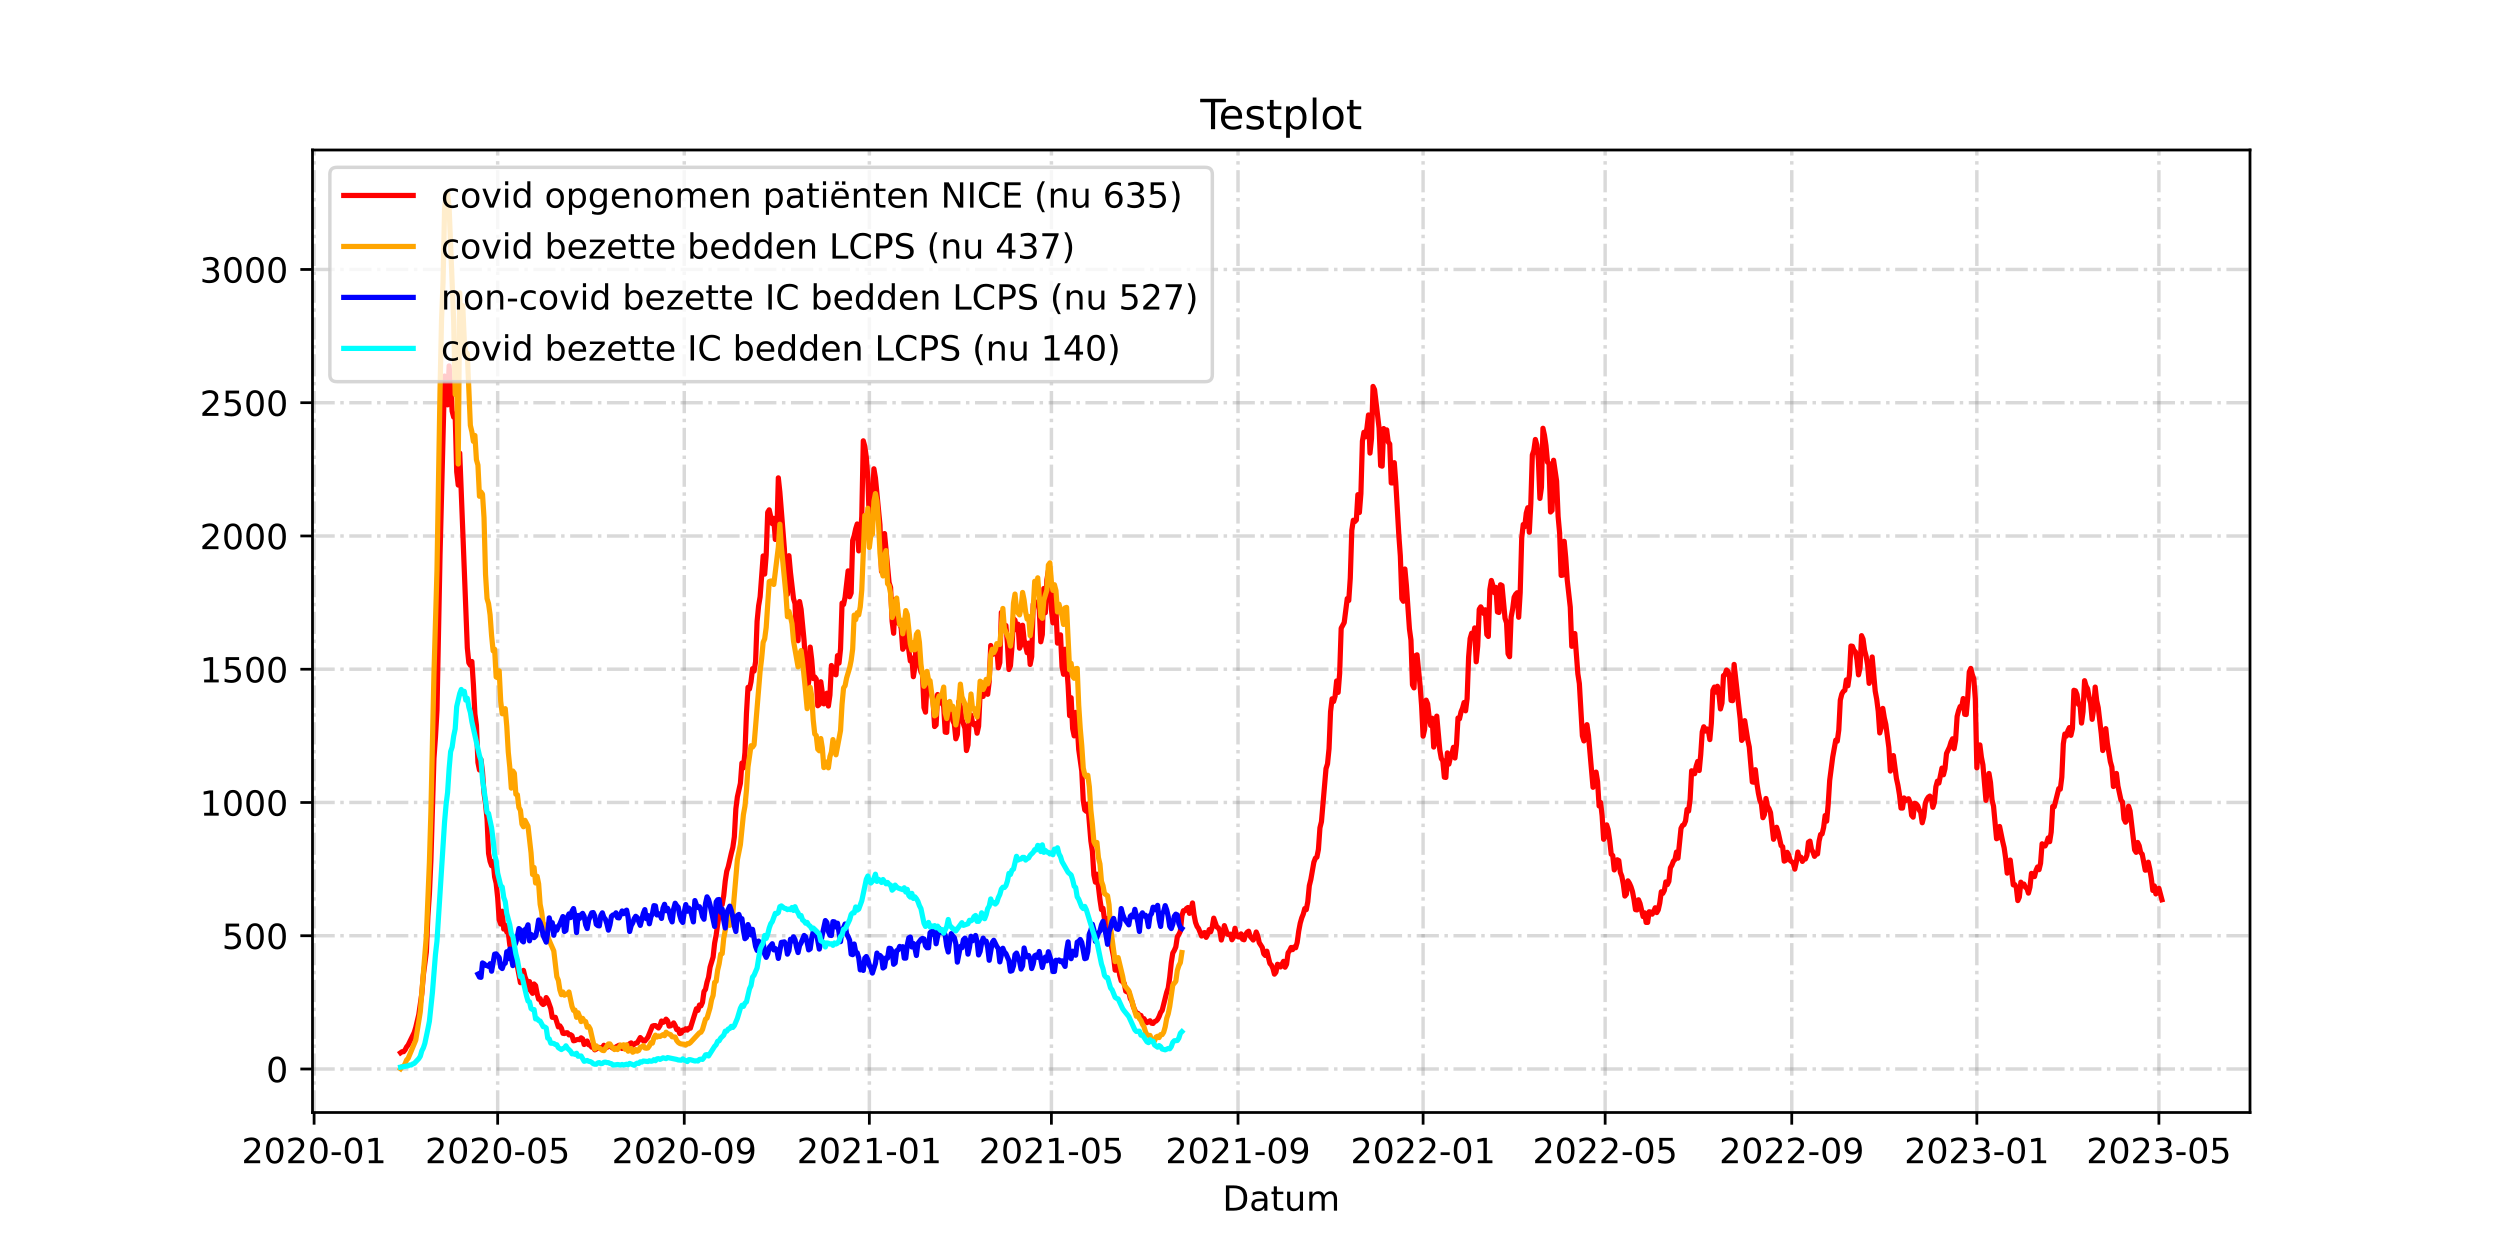 <?xml version="1.0" encoding="utf-8" standalone="no"?>
<!DOCTYPE svg PUBLIC "-//W3C//DTD SVG 1.1//EN"
  "http://www.w3.org/Graphics/SVG/1.1/DTD/svg11.dtd">
<!-- Created with matplotlib (https://matplotlib.org/) -->
<svg height="360pt" version="1.1" viewBox="0 0 720 360" width="720pt" xmlns="http://www.w3.org/2000/svg" xmlns:xlink="http://www.w3.org/1999/xlink">
 <defs>
  <style type="text/css">*{stroke-linecap:butt;stroke-linejoin:round;}</style>
 </defs>
 <g id="figure_1">
  <g id="patch_1">
   <path d="M 0 360 
L 720 360 
L 720 0 
L 0 0 
z
" style="fill:#ffffff;"/>
  </g>
  <g id="axes_1">
   <g id="patch_2">
    <path d="M 90 320.4 
L 648 320.4 
L 648 43.2 
L 90 43.2 
z
" style="fill:#ffffff;"/>
   </g>
   <g id="matplotlib.axis_1">
    <g id="xtick_1">
     <g id="line2d_1">
      <path clip-path="url(#pf0aa2076c6)" d="M 90.459 320.4 
L 90.459 43.2 
" style="fill:none;stroke:#808080;stroke-dasharray:6.4,1.6,1,1.6;stroke-dashoffset:0;stroke-opacity:0.3;"/>
     </g>
     <g id="line2d_2">
      <defs>
       <path d="M 0 0 
L 0 3.5 
" id="m2f6d3b8d3b" style="stroke:#000000;stroke-width:0.8;"/>
      </defs>
      <g>
       <use style="stroke:#000000;stroke-width:0.8;" x="90.459" xlink:href="#m2f6d3b8d3b" y="320.4"/>
      </g>
     </g>
     <g id="text_1">
      <!-- 2020-01 -->
      <g transform="translate(69.567 334.998)scale(0.1 -0.1)">
       <defs>
        <path d="M 19.188 8.297 
L 53.609 8.297 
L 53.609 0 
L 7.328 0 
L 7.328 8.297 
Q 12.938 14.109 22.625 23.891 
Q 32.328 33.688 34.812 36.531 
Q 39.547 41.844 41.422 45.531 
Q 43.312 49.219 43.312 52.781 
Q 43.312 58.594 39.234 62.25 
Q 35.156 65.922 28.609 65.922 
Q 23.969 65.922 18.812 64.312 
Q 13.672 62.703 7.812 59.422 
L 7.812 69.391 
Q 13.766 71.781 18.938 73 
Q 24.125 74.219 28.422 74.219 
Q 39.75 74.219 46.484 68.547 
Q 53.219 62.891 53.219 53.422 
Q 53.219 48.922 51.531 44.891 
Q 49.859 40.875 45.406 35.406 
Q 44.188 33.984 37.641 27.219 
Q 31.109 20.453 19.188 8.297 
z
" id="DejaVuSans-50"/>
        <path d="M 31.781 66.406 
Q 24.172 66.406 20.328 58.906 
Q 16.5 51.422 16.5 36.375 
Q 16.5 21.391 20.328 13.891 
Q 24.172 6.391 31.781 6.391 
Q 39.453 6.391 43.281 13.891 
Q 47.125 21.391 47.125 36.375 
Q 47.125 51.422 43.281 58.906 
Q 39.453 66.406 31.781 66.406 
z
M 31.781 74.219 
Q 44.047 74.219 50.516 64.516 
Q 56.984 54.828 56.984 36.375 
Q 56.984 17.969 50.516 8.266 
Q 44.047 -1.422 31.781 -1.422 
Q 19.531 -1.422 13.062 8.266 
Q 6.594 17.969 6.594 36.375 
Q 6.594 54.828 13.062 64.516 
Q 19.531 74.219 31.781 74.219 
z
" id="DejaVuSans-48"/>
        <path d="M 4.891 31.391 
L 31.203 31.391 
L 31.203 23.391 
L 4.891 23.391 
z
" id="DejaVuSans-45"/>
        <path d="M 12.406 8.297 
L 28.516 8.297 
L 28.516 63.922 
L 10.984 60.406 
L 10.984 69.391 
L 28.422 72.906 
L 38.281 72.906 
L 38.281 8.297 
L 54.391 8.297 
L 54.391 0 
L 12.406 0 
z
" id="DejaVuSans-49"/>
       </defs>
       <use xlink:href="#DejaVuSans-50"/>
       <use x="63.623" xlink:href="#DejaVuSans-48"/>
       <use x="127.246" xlink:href="#DejaVuSans-50"/>
       <use x="190.869" xlink:href="#DejaVuSans-48"/>
       <use x="254.492" xlink:href="#DejaVuSans-45"/>
       <use x="290.576" xlink:href="#DejaVuSans-48"/>
       <use x="354.199" xlink:href="#DejaVuSans-49"/>
      </g>
     </g>
    </g>
    <g id="xtick_2">
     <g id="line2d_3">
      <path clip-path="url(#pf0aa2076c6)" d="M 143.327 320.4 
L 143.327 43.2 
" style="fill:none;stroke:#808080;stroke-dasharray:6.4,1.6,1,1.6;stroke-dashoffset:0;stroke-opacity:0.3;"/>
     </g>
     <g id="line2d_4">
      <g>
       <use style="stroke:#000000;stroke-width:0.8;" x="143.327" xlink:href="#m2f6d3b8d3b" y="320.4"/>
      </g>
     </g>
     <g id="text_2">
      <!-- 2020-05 -->
      <g transform="translate(122.436 334.998)scale(0.1 -0.1)">
       <defs>
        <path d="M 10.797 72.906 
L 49.516 72.906 
L 49.516 64.594 
L 19.828 64.594 
L 19.828 46.734 
Q 21.969 47.469 24.109 47.828 
Q 26.266 48.188 28.422 48.188 
Q 40.625 48.188 47.75 41.5 
Q 54.891 34.812 54.891 23.391 
Q 54.891 11.625 47.562 5.094 
Q 40.234 -1.422 26.906 -1.422 
Q 22.312 -1.422 17.547 -0.641 
Q 12.797 0.141 7.719 1.703 
L 7.719 11.625 
Q 12.109 9.234 16.797 8.062 
Q 21.484 6.891 26.703 6.891 
Q 35.156 6.891 40.078 11.328 
Q 45.016 15.766 45.016 23.391 
Q 45.016 31 40.078 35.438 
Q 35.156 39.891 26.703 39.891 
Q 22.75 39.891 18.812 39.016 
Q 14.891 38.141 10.797 36.281 
z
" id="DejaVuSans-53"/>
       </defs>
       <use xlink:href="#DejaVuSans-50"/>
       <use x="63.623" xlink:href="#DejaVuSans-48"/>
       <use x="127.246" xlink:href="#DejaVuSans-50"/>
       <use x="190.869" xlink:href="#DejaVuSans-48"/>
       <use x="254.492" xlink:href="#DejaVuSans-45"/>
       <use x="290.576" xlink:href="#DejaVuSans-48"/>
       <use x="354.199" xlink:href="#DejaVuSans-53"/>
      </g>
     </g>
    </g>
    <g id="xtick_3">
     <g id="line2d_5">
      <path clip-path="url(#pf0aa2076c6)" d="M 197.069 320.4 
L 197.069 43.2 
" style="fill:none;stroke:#808080;stroke-dasharray:6.4,1.6,1,1.6;stroke-dashoffset:0;stroke-opacity:0.3;"/>
     </g>
     <g id="line2d_6">
      <g>
       <use style="stroke:#000000;stroke-width:0.8;" x="197.069" xlink:href="#m2f6d3b8d3b" y="320.4"/>
      </g>
     </g>
     <g id="text_3">
      <!-- 2020-09 -->
      <g transform="translate(176.178 334.998)scale(0.1 -0.1)">
       <defs>
        <path d="M 10.984 1.516 
L 10.984 10.5 
Q 14.703 8.734 18.5 7.812 
Q 22.312 6.891 25.984 6.891 
Q 35.75 6.891 40.891 13.453 
Q 46.047 20.016 46.781 33.406 
Q 43.953 29.203 39.594 26.953 
Q 35.25 24.703 29.984 24.703 
Q 19.047 24.703 12.672 31.312 
Q 6.297 37.938 6.297 49.422 
Q 6.297 60.641 12.938 67.422 
Q 19.578 74.219 30.609 74.219 
Q 43.266 74.219 49.922 64.516 
Q 56.594 54.828 56.594 36.375 
Q 56.594 19.141 48.406 8.859 
Q 40.234 -1.422 26.422 -1.422 
Q 22.703 -1.422 18.891 -0.688 
Q 15.094 0.047 10.984 1.516 
z
M 30.609 32.422 
Q 37.25 32.422 41.125 36.953 
Q 45.016 41.5 45.016 49.422 
Q 45.016 57.281 41.125 61.844 
Q 37.25 66.406 30.609 66.406 
Q 23.969 66.406 20.094 61.844 
Q 16.219 57.281 16.219 49.422 
Q 16.219 41.5 20.094 36.953 
Q 23.969 32.422 30.609 32.422 
z
" id="DejaVuSans-57"/>
       </defs>
       <use xlink:href="#DejaVuSans-50"/>
       <use x="63.623" xlink:href="#DejaVuSans-48"/>
       <use x="127.246" xlink:href="#DejaVuSans-50"/>
       <use x="190.869" xlink:href="#DejaVuSans-48"/>
       <use x="254.492" xlink:href="#DejaVuSans-45"/>
       <use x="290.576" xlink:href="#DejaVuSans-48"/>
       <use x="354.199" xlink:href="#DejaVuSans-57"/>
      </g>
     </g>
    </g>
    <g id="xtick_4">
     <g id="line2d_7">
      <path clip-path="url(#pf0aa2076c6)" d="M 250.374 320.4 
L 250.374 43.2 
" style="fill:none;stroke:#808080;stroke-dasharray:6.4,1.6,1,1.6;stroke-dashoffset:0;stroke-opacity:0.3;"/>
     </g>
     <g id="line2d_8">
      <g>
       <use style="stroke:#000000;stroke-width:0.8;" x="250.374" xlink:href="#m2f6d3b8d3b" y="320.4"/>
      </g>
     </g>
     <g id="text_4">
      <!-- 2021-01 -->
      <g transform="translate(229.483 334.998)scale(0.1 -0.1)">
       <use xlink:href="#DejaVuSans-50"/>
       <use x="63.623" xlink:href="#DejaVuSans-48"/>
       <use x="127.246" xlink:href="#DejaVuSans-50"/>
       <use x="190.869" xlink:href="#DejaVuSans-49"/>
       <use x="254.492" xlink:href="#DejaVuSans-45"/>
       <use x="290.576" xlink:href="#DejaVuSans-48"/>
       <use x="354.199" xlink:href="#DejaVuSans-49"/>
      </g>
     </g>
    </g>
    <g id="xtick_5">
     <g id="line2d_9">
      <path clip-path="url(#pf0aa2076c6)" d="M 302.805 320.4 
L 302.805 43.2 
" style="fill:none;stroke:#808080;stroke-dasharray:6.4,1.6,1,1.6;stroke-dashoffset:0;stroke-opacity:0.3;"/>
     </g>
     <g id="line2d_10">
      <g>
       <use style="stroke:#000000;stroke-width:0.8;" x="302.805" xlink:href="#m2f6d3b8d3b" y="320.4"/>
      </g>
     </g>
     <g id="text_5">
      <!-- 2021-05 -->
      <g transform="translate(281.914 334.998)scale(0.1 -0.1)">
       <use xlink:href="#DejaVuSans-50"/>
       <use x="63.623" xlink:href="#DejaVuSans-48"/>
       <use x="127.246" xlink:href="#DejaVuSans-50"/>
       <use x="190.869" xlink:href="#DejaVuSans-49"/>
       <use x="254.492" xlink:href="#DejaVuSans-45"/>
       <use x="290.576" xlink:href="#DejaVuSans-48"/>
       <use x="354.199" xlink:href="#DejaVuSans-53"/>
      </g>
     </g>
    </g>
    <g id="xtick_6">
     <g id="line2d_11">
      <path clip-path="url(#pf0aa2076c6)" d="M 356.548 320.4 
L 356.548 43.2 
" style="fill:none;stroke:#808080;stroke-dasharray:6.4,1.6,1,1.6;stroke-dashoffset:0;stroke-opacity:0.3;"/>
     </g>
     <g id="line2d_12">
      <g>
       <use style="stroke:#000000;stroke-width:0.8;" x="356.548" xlink:href="#m2f6d3b8d3b" y="320.4"/>
      </g>
     </g>
     <g id="text_6">
      <!-- 2021-09 -->
      <g transform="translate(335.656 334.998)scale(0.1 -0.1)">
       <use xlink:href="#DejaVuSans-50"/>
       <use x="63.623" xlink:href="#DejaVuSans-48"/>
       <use x="127.246" xlink:href="#DejaVuSans-50"/>
       <use x="190.869" xlink:href="#DejaVuSans-49"/>
       <use x="254.492" xlink:href="#DejaVuSans-45"/>
       <use x="290.576" xlink:href="#DejaVuSans-48"/>
       <use x="354.199" xlink:href="#DejaVuSans-57"/>
      </g>
     </g>
    </g>
    <g id="xtick_7">
     <g id="line2d_13">
      <path clip-path="url(#pf0aa2076c6)" d="M 409.853 320.4 
L 409.853 43.2 
" style="fill:none;stroke:#808080;stroke-dasharray:6.4,1.6,1,1.6;stroke-dashoffset:0;stroke-opacity:0.3;"/>
     </g>
     <g id="line2d_14">
      <g>
       <use style="stroke:#000000;stroke-width:0.8;" x="409.853" xlink:href="#m2f6d3b8d3b" y="320.4"/>
      </g>
     </g>
     <g id="text_7">
      <!-- 2022-01 -->
      <g transform="translate(388.961 334.998)scale(0.1 -0.1)">
       <use xlink:href="#DejaVuSans-50"/>
       <use x="63.623" xlink:href="#DejaVuSans-48"/>
       <use x="127.246" xlink:href="#DejaVuSans-50"/>
       <use x="190.869" xlink:href="#DejaVuSans-50"/>
       <use x="254.492" xlink:href="#DejaVuSans-45"/>
       <use x="290.576" xlink:href="#DejaVuSans-48"/>
       <use x="354.199" xlink:href="#DejaVuSans-49"/>
      </g>
     </g>
    </g>
    <g id="xtick_8">
     <g id="line2d_15">
      <path clip-path="url(#pf0aa2076c6)" d="M 462.284 320.4 
L 462.284 43.2 
" style="fill:none;stroke:#808080;stroke-dasharray:6.4,1.6,1,1.6;stroke-dashoffset:0;stroke-opacity:0.3;"/>
     </g>
     <g id="line2d_16">
      <g>
       <use style="stroke:#000000;stroke-width:0.8;" x="462.284" xlink:href="#m2f6d3b8d3b" y="320.4"/>
      </g>
     </g>
     <g id="text_8">
      <!-- 2022-05 -->
      <g transform="translate(441.393 334.998)scale(0.1 -0.1)">
       <use xlink:href="#DejaVuSans-50"/>
       <use x="63.623" xlink:href="#DejaVuSans-48"/>
       <use x="127.246" xlink:href="#DejaVuSans-50"/>
       <use x="190.869" xlink:href="#DejaVuSans-50"/>
       <use x="254.492" xlink:href="#DejaVuSans-45"/>
       <use x="290.576" xlink:href="#DejaVuSans-48"/>
       <use x="354.199" xlink:href="#DejaVuSans-53"/>
      </g>
     </g>
    </g>
    <g id="xtick_9">
     <g id="line2d_17">
      <path clip-path="url(#pf0aa2076c6)" d="M 516.026 320.4 
L 516.026 43.2 
" style="fill:none;stroke:#808080;stroke-dasharray:6.4,1.6,1,1.6;stroke-dashoffset:0;stroke-opacity:0.3;"/>
     </g>
     <g id="line2d_18">
      <g>
       <use style="stroke:#000000;stroke-width:0.8;" x="516.026" xlink:href="#m2f6d3b8d3b" y="320.4"/>
      </g>
     </g>
     <g id="text_9">
      <!-- 2022-09 -->
      <g transform="translate(495.135 334.998)scale(0.1 -0.1)">
       <use xlink:href="#DejaVuSans-50"/>
       <use x="63.623" xlink:href="#DejaVuSans-48"/>
       <use x="127.246" xlink:href="#DejaVuSans-50"/>
       <use x="190.869" xlink:href="#DejaVuSans-50"/>
       <use x="254.492" xlink:href="#DejaVuSans-45"/>
       <use x="290.576" xlink:href="#DejaVuSans-48"/>
       <use x="354.199" xlink:href="#DejaVuSans-57"/>
      </g>
     </g>
    </g>
    <g id="xtick_10">
     <g id="line2d_19">
      <path clip-path="url(#pf0aa2076c6)" d="M 569.331 320.4 
L 569.331 43.2 
" style="fill:none;stroke:#808080;stroke-dasharray:6.4,1.6,1,1.6;stroke-dashoffset:0;stroke-opacity:0.3;"/>
     </g>
     <g id="line2d_20">
      <g>
       <use style="stroke:#000000;stroke-width:0.8;" x="569.331" xlink:href="#m2f6d3b8d3b" y="320.4"/>
      </g>
     </g>
     <g id="text_10">
      <!-- 2023-01 -->
      <g transform="translate(548.44 334.998)scale(0.1 -0.1)">
       <defs>
        <path d="M 40.578 39.312 
Q 47.656 37.797 51.625 33 
Q 55.609 28.219 55.609 21.188 
Q 55.609 10.406 48.188 4.484 
Q 40.766 -1.422 27.094 -1.422 
Q 22.516 -1.422 17.656 -0.516 
Q 12.797 0.391 7.625 2.203 
L 7.625 11.719 
Q 11.719 9.328 16.594 8.109 
Q 21.484 6.891 26.812 6.891 
Q 36.078 6.891 40.938 10.547 
Q 45.797 14.203 45.797 21.188 
Q 45.797 27.641 41.281 31.266 
Q 36.766 34.906 28.719 34.906 
L 20.219 34.906 
L 20.219 43.016 
L 29.109 43.016 
Q 36.375 43.016 40.234 45.922 
Q 44.094 48.828 44.094 54.297 
Q 44.094 59.906 40.109 62.906 
Q 36.141 65.922 28.719 65.922 
Q 24.656 65.922 20.016 65.031 
Q 15.375 64.156 9.812 62.312 
L 9.812 71.094 
Q 15.438 72.656 20.344 73.438 
Q 25.25 74.219 29.594 74.219 
Q 40.828 74.219 47.359 69.109 
Q 53.906 64.016 53.906 55.328 
Q 53.906 49.266 50.438 45.094 
Q 46.969 40.922 40.578 39.312 
z
" id="DejaVuSans-51"/>
       </defs>
       <use xlink:href="#DejaVuSans-50"/>
       <use x="63.623" xlink:href="#DejaVuSans-48"/>
       <use x="127.246" xlink:href="#DejaVuSans-50"/>
       <use x="190.869" xlink:href="#DejaVuSans-51"/>
       <use x="254.492" xlink:href="#DejaVuSans-45"/>
       <use x="290.576" xlink:href="#DejaVuSans-48"/>
       <use x="354.199" xlink:href="#DejaVuSans-49"/>
      </g>
     </g>
    </g>
    <g id="xtick_11">
     <g id="line2d_21">
      <path clip-path="url(#pf0aa2076c6)" d="M 621.763 320.4 
L 621.763 43.2 
" style="fill:none;stroke:#808080;stroke-dasharray:6.4,1.6,1,1.6;stroke-dashoffset:0;stroke-opacity:0.3;"/>
     </g>
     <g id="line2d_22">
      <g>
       <use style="stroke:#000000;stroke-width:0.8;" x="621.763" xlink:href="#m2f6d3b8d3b" y="320.4"/>
      </g>
     </g>
     <g id="text_11">
      <!-- 2023-05 -->
      <g transform="translate(600.871 334.998)scale(0.1 -0.1)">
       <use xlink:href="#DejaVuSans-50"/>
       <use x="63.623" xlink:href="#DejaVuSans-48"/>
       <use x="127.246" xlink:href="#DejaVuSans-50"/>
       <use x="190.869" xlink:href="#DejaVuSans-51"/>
       <use x="254.492" xlink:href="#DejaVuSans-45"/>
       <use x="290.576" xlink:href="#DejaVuSans-48"/>
       <use x="354.199" xlink:href="#DejaVuSans-53"/>
      </g>
     </g>
    </g>
    <g id="text_12">
     <!-- Datum -->
     <g transform="translate(352.087 348.677)scale(0.1 -0.1)">
      <defs>
       <path d="M 19.672 64.797 
L 19.672 8.109 
L 31.594 8.109 
Q 46.688 8.109 53.688 14.938 
Q 60.688 21.781 60.688 36.531 
Q 60.688 51.172 53.688 57.984 
Q 46.688 64.797 31.594 64.797 
z
M 9.812 72.906 
L 30.078 72.906 
Q 51.266 72.906 61.172 64.094 
Q 71.094 55.281 71.094 36.531 
Q 71.094 17.672 61.125 8.828 
Q 51.172 0 30.078 0 
L 9.812 0 
z
" id="DejaVuSans-68"/>
       <path d="M 34.281 27.484 
Q 23.391 27.484 19.188 25 
Q 14.984 22.516 14.984 16.5 
Q 14.984 11.719 18.141 8.906 
Q 21.297 6.109 26.703 6.109 
Q 34.188 6.109 38.703 11.406 
Q 43.219 16.703 43.219 25.484 
L 43.219 27.484 
z
M 52.203 31.203 
L 52.203 0 
L 43.219 0 
L 43.219 8.297 
Q 40.141 3.328 35.547 0.953 
Q 30.953 -1.422 24.312 -1.422 
Q 15.922 -1.422 10.953 3.297 
Q 6 8.016 6 15.922 
Q 6 25.141 12.172 29.828 
Q 18.359 34.516 30.609 34.516 
L 43.219 34.516 
L 43.219 35.406 
Q 43.219 41.609 39.141 45 
Q 35.062 48.391 27.688 48.391 
Q 23 48.391 18.547 47.266 
Q 14.109 46.141 10.016 43.891 
L 10.016 52.203 
Q 14.938 54.109 19.578 55.047 
Q 24.219 56 28.609 56 
Q 40.484 56 46.344 49.844 
Q 52.203 43.703 52.203 31.203 
z
" id="DejaVuSans-97"/>
       <path d="M 18.312 70.219 
L 18.312 54.688 
L 36.812 54.688 
L 36.812 47.703 
L 18.312 47.703 
L 18.312 18.016 
Q 18.312 11.328 20.141 9.422 
Q 21.969 7.516 27.594 7.516 
L 36.812 7.516 
L 36.812 0 
L 27.594 0 
Q 17.188 0 13.234 3.875 
Q 9.281 7.766 9.281 18.016 
L 9.281 47.703 
L 2.688 47.703 
L 2.688 54.688 
L 9.281 54.688 
L 9.281 70.219 
z
" id="DejaVuSans-116"/>
       <path d="M 8.5 21.578 
L 8.5 54.688 
L 17.484 54.688 
L 17.484 21.922 
Q 17.484 14.156 20.5 10.266 
Q 23.531 6.391 29.594 6.391 
Q 36.859 6.391 41.078 11.031 
Q 45.312 15.672 45.312 23.688 
L 45.312 54.688 
L 54.297 54.688 
L 54.297 0 
L 45.312 0 
L 45.312 8.406 
Q 42.047 3.422 37.719 1 
Q 33.406 -1.422 27.688 -1.422 
Q 18.266 -1.422 13.375 4.438 
Q 8.5 10.297 8.5 21.578 
z
M 31.109 56 
z
" id="DejaVuSans-117"/>
       <path d="M 52 44.188 
Q 55.375 50.25 60.062 53.125 
Q 64.75 56 71.094 56 
Q 79.641 56 84.281 50.016 
Q 88.922 44.047 88.922 33.016 
L 88.922 0 
L 79.891 0 
L 79.891 32.719 
Q 79.891 40.578 77.094 44.375 
Q 74.312 48.188 68.609 48.188 
Q 61.625 48.188 57.562 43.547 
Q 53.516 38.922 53.516 30.906 
L 53.516 0 
L 44.484 0 
L 44.484 32.719 
Q 44.484 40.625 41.703 44.406 
Q 38.922 48.188 33.109 48.188 
Q 26.219 48.188 22.156 43.531 
Q 18.109 38.875 18.109 30.906 
L 18.109 0 
L 9.078 0 
L 9.078 54.688 
L 18.109 54.688 
L 18.109 46.188 
Q 21.188 51.219 25.484 53.609 
Q 29.781 56 35.688 56 
Q 41.656 56 45.828 52.969 
Q 50 49.953 52 44.188 
z
" id="DejaVuSans-109"/>
      </defs>
      <use xlink:href="#DejaVuSans-68"/>
      <use x="77.002" xlink:href="#DejaVuSans-97"/>
      <use x="138.281" xlink:href="#DejaVuSans-116"/>
      <use x="177.49" xlink:href="#DejaVuSans-117"/>
      <use x="240.869" xlink:href="#DejaVuSans-109"/>
     </g>
    </g>
   </g>
   <g id="matplotlib.axis_2">
    <g id="ytick_1">
     <g id="line2d_23">
      <path clip-path="url(#pf0aa2076c6)" d="M 90 307.877 
L 648 307.877 
" style="fill:none;stroke:#808080;stroke-dasharray:6.4,1.6,1,1.6;stroke-dashoffset:0;stroke-opacity:0.3;"/>
     </g>
     <g id="line2d_24">
      <defs>
       <path d="M 0 0 
L -3.5 0 
" id="mc951168390" style="stroke:#000000;stroke-width:0.8;"/>
      </defs>
      <g>
       <use style="stroke:#000000;stroke-width:0.8;" x="90" xlink:href="#mc951168390" y="307.877"/>
      </g>
     </g>
     <g id="text_13">
      <!-- 0 -->
      <g transform="translate(76.638 311.676)scale(0.1 -0.1)">
       <use xlink:href="#DejaVuSans-48"/>
      </g>
     </g>
    </g>
    <g id="ytick_2">
     <g id="line2d_25">
      <path clip-path="url(#pf0aa2076c6)" d="M 90 269.497 
L 648 269.497 
" style="fill:none;stroke:#808080;stroke-dasharray:6.4,1.6,1,1.6;stroke-dashoffset:0;stroke-opacity:0.3;"/>
     </g>
     <g id="line2d_26">
      <g>
       <use style="stroke:#000000;stroke-width:0.8;" x="90" xlink:href="#mc951168390" y="269.497"/>
      </g>
     </g>
     <g id="text_14">
      <!-- 500 -->
      <g transform="translate(63.913 273.296)scale(0.1 -0.1)">
       <use xlink:href="#DejaVuSans-53"/>
       <use x="63.623" xlink:href="#DejaVuSans-48"/>
       <use x="127.246" xlink:href="#DejaVuSans-48"/>
      </g>
     </g>
    </g>
    <g id="ytick_3">
     <g id="line2d_27">
      <path clip-path="url(#pf0aa2076c6)" d="M 90 231.118 
L 648 231.118 
" style="fill:none;stroke:#808080;stroke-dasharray:6.4,1.6,1,1.6;stroke-dashoffset:0;stroke-opacity:0.3;"/>
     </g>
     <g id="line2d_28">
      <g>
       <use style="stroke:#000000;stroke-width:0.8;" x="90" xlink:href="#mc951168390" y="231.118"/>
      </g>
     </g>
     <g id="text_15">
      <!-- 1000 -->
      <g transform="translate(57.55 234.917)scale(0.1 -0.1)">
       <use xlink:href="#DejaVuSans-49"/>
       <use x="63.623" xlink:href="#DejaVuSans-48"/>
       <use x="127.246" xlink:href="#DejaVuSans-48"/>
       <use x="190.869" xlink:href="#DejaVuSans-48"/>
      </g>
     </g>
    </g>
    <g id="ytick_4">
     <g id="line2d_29">
      <path clip-path="url(#pf0aa2076c6)" d="M 90 192.738 
L 648 192.738 
" style="fill:none;stroke:#808080;stroke-dasharray:6.4,1.6,1,1.6;stroke-dashoffset:0;stroke-opacity:0.3;"/>
     </g>
     <g id="line2d_30">
      <g>
       <use style="stroke:#000000;stroke-width:0.8;" x="90" xlink:href="#mc951168390" y="192.738"/>
      </g>
     </g>
     <g id="text_16">
      <!-- 1500 -->
      <g transform="translate(57.55 196.537)scale(0.1 -0.1)">
       <use xlink:href="#DejaVuSans-49"/>
       <use x="63.623" xlink:href="#DejaVuSans-53"/>
       <use x="127.246" xlink:href="#DejaVuSans-48"/>
       <use x="190.869" xlink:href="#DejaVuSans-48"/>
      </g>
     </g>
    </g>
    <g id="ytick_5">
     <g id="line2d_31">
      <path clip-path="url(#pf0aa2076c6)" d="M 90 154.359 
L 648 154.359 
" style="fill:none;stroke:#808080;stroke-dasharray:6.4,1.6,1,1.6;stroke-dashoffset:0;stroke-opacity:0.3;"/>
     </g>
     <g id="line2d_32">
      <g>
       <use style="stroke:#000000;stroke-width:0.8;" x="90" xlink:href="#mc951168390" y="154.359"/>
      </g>
     </g>
     <g id="text_17">
      <!-- 2000 -->
      <g transform="translate(57.55 158.158)scale(0.1 -0.1)">
       <use xlink:href="#DejaVuSans-50"/>
       <use x="63.623" xlink:href="#DejaVuSans-48"/>
       <use x="127.246" xlink:href="#DejaVuSans-48"/>
       <use x="190.869" xlink:href="#DejaVuSans-48"/>
      </g>
     </g>
    </g>
    <g id="ytick_6">
     <g id="line2d_33">
      <path clip-path="url(#pf0aa2076c6)" d="M 90 115.979 
L 648 115.979 
" style="fill:none;stroke:#808080;stroke-dasharray:6.4,1.6,1,1.6;stroke-dashoffset:0;stroke-opacity:0.3;"/>
     </g>
     <g id="line2d_34">
      <g>
       <use style="stroke:#000000;stroke-width:0.8;" x="90" xlink:href="#mc951168390" y="115.979"/>
      </g>
     </g>
     <g id="text_18">
      <!-- 2500 -->
      <g transform="translate(57.55 119.778)scale(0.1 -0.1)">
       <use xlink:href="#DejaVuSans-50"/>
       <use x="63.623" xlink:href="#DejaVuSans-53"/>
       <use x="127.246" xlink:href="#DejaVuSans-48"/>
       <use x="190.869" xlink:href="#DejaVuSans-48"/>
      </g>
     </g>
    </g>
    <g id="ytick_7">
     <g id="line2d_35">
      <path clip-path="url(#pf0aa2076c6)" d="M 90 77.6 
L 648 77.6 
" style="fill:none;stroke:#808080;stroke-dasharray:6.4,1.6,1,1.6;stroke-dashoffset:0;stroke-opacity:0.3;"/>
     </g>
     <g id="line2d_36">
      <g>
       <use style="stroke:#000000;stroke-width:0.8;" x="90" xlink:href="#mc951168390" y="77.6"/>
      </g>
     </g>
     <g id="text_19">
      <!-- 3000 -->
      <g transform="translate(57.55 81.399)scale(0.1 -0.1)">
       <use xlink:href="#DejaVuSans-51"/>
       <use x="63.623" xlink:href="#DejaVuSans-48"/>
       <use x="127.246" xlink:href="#DejaVuSans-48"/>
       <use x="190.869" xlink:href="#DejaVuSans-48"/>
      </g>
     </g>
    </g>
   </g>
   <g id="line2d_37">
    <path clip-path="url(#pf0aa2076c6)" d="M 115.364 303.194 
L 115.801 302.887 
L 116.237 302.887 
L 116.674 302.35 
L 117.111 301.506 
L 117.548 300.968 
L 119.296 297.361 
L 119.733 295.902 
L 120.607 292.218 
L 121.481 286.154 
L 121.918 280.858 
L 122.791 274.18 
L 123.228 263.971 
L 123.665 257.523 
L 124.102 247.698 
L 124.976 218.452 
L 125.413 212.312 
L 125.85 204.559 
L 126.724 160.039 
L 128.035 108.303 
L 128.908 116.593 
L 129.345 105.386 
L 129.782 110.913 
L 130.219 118.435 
L 130.656 120.124 
L 131.093 119.664 
L 131.53 135.86 
L 131.967 139.698 
L 132.404 130.487 
L 134.588 186.597 
L 135.025 190.896 
L 135.462 191.587 
L 135.899 190.512 
L 136.336 197.113 
L 136.773 205.634 
L 137.21 208.858 
L 137.647 219.604 
L 138.084 221.753 
L 138.521 218.759 
L 138.958 222.29 
L 139.395 228.431 
L 139.832 231.578 
L 140.268 235.877 
L 140.705 245.779 
L 141.142 248.081 
L 141.579 249.31 
L 142.016 248.081 
L 142.453 252.533 
L 142.89 254.376 
L 143.327 258.521 
L 143.764 264.892 
L 144.201 266.12 
L 144.638 262.435 
L 145.075 267.578 
L 145.512 266.427 
L 145.949 268.423 
L 146.385 268.499 
L 146.822 272.184 
L 147.259 273.565 
L 147.696 271.339 
L 149.881 283.007 
L 150.318 281.932 
L 150.755 279.476 
L 151.192 281.318 
L 151.629 282.393 
L 152.066 285.003 
L 152.502 282.7 
L 152.939 285.463 
L 153.376 286.077 
L 153.813 283.391 
L 154.25 283.851 
L 154.687 286.154 
L 155.124 287.766 
L 155.561 287.612 
L 155.998 288.917 
L 156.435 289.301 
L 156.872 288.994 
L 157.309 287.305 
L 157.746 287.996 
L 158.619 290.452 
L 159.056 292.986 
L 159.93 292.986 
L 160.804 295.749 
L 161.241 295.442 
L 161.678 296.133 
L 162.115 297.591 
L 162.552 297.668 
L 162.989 297.438 
L 163.426 297.438 
L 163.863 298.052 
L 164.3 297.975 
L 164.736 298.282 
L 165.173 299.74 
L 165.61 299.664 
L 166.047 299.433 
L 166.484 299.357 
L 166.921 299.433 
L 167.358 298.896 
L 167.795 299.203 
L 168.232 300.815 
L 168.669 300.508 
L 169.106 299.817 
L 169.543 300.892 
L 169.98 301.045 
L 170.416 301.583 
L 170.853 301.583 
L 171.29 302.35 
L 172.601 301.659 
L 173.038 301.813 
L 173.475 301.813 
L 173.912 301.045 
L 174.349 301.659 
L 174.786 301.659 
L 175.223 301.122 
L 175.66 301.045 
L 176.097 301.583 
L 176.533 301.89 
L 176.97 302.043 
L 177.407 301.506 
L 178.281 301.045 
L 178.718 301.122 
L 179.155 301.966 
L 179.592 301.429 
L 180.029 301.583 
L 180.903 301.199 
L 181.34 300.585 
L 181.777 300.354 
L 182.214 301.045 
L 183.087 300.431 
L 183.524 300.354 
L 184.398 298.819 
L 185.272 299.74 
L 185.709 299.817 
L 186.583 298.742 
L 187.894 295.519 
L 188.331 295.365 
L 188.767 295.365 
L 189.641 296.056 
L 190.078 295.365 
L 190.515 294.06 
L 190.952 294.444 
L 191.389 294.214 
L 191.826 293.523 
L 192.263 293.983 
L 192.7 295.519 
L 193.137 295.442 
L 193.574 295.135 
L 194.011 294.597 
L 194.447 295.365 
L 194.884 296.516 
L 195.321 296.363 
L 195.758 297.668 
L 196.195 297.514 
L 196.632 296.67 
L 197.069 296.747 
L 197.506 296.286 
L 197.943 296.67 
L 198.38 296.133 
L 198.817 296.133 
L 200.564 290.529 
L 201.001 290.99 
L 201.438 289.455 
L 201.875 289.685 
L 202.312 288.687 
L 202.749 285.54 
L 203.186 284.926 
L 203.623 282.853 
L 204.06 281.472 
L 204.497 278.555 
L 205.371 275.638 
L 205.808 271.646 
L 206.245 269.344 
L 207.555 260.133 
L 207.992 260.516 
L 208.429 257.983 
L 208.866 253.762 
L 209.303 250.922 
L 209.74 249.617 
L 210.614 245.779 
L 211.051 244.09 
L 211.488 241.02 
L 211.925 232.96 
L 212.362 229.506 
L 213.235 225.591 
L 213.672 219.757 
L 214.109 221.139 
L 214.546 216.687 
L 214.983 205.403 
L 215.42 197.958 
L 215.857 198.418 
L 216.294 196.346 
L 216.731 192.585 
L 217.168 193.275 
L 217.605 190.589 
L 218.042 178.922 
L 218.479 174.47 
L 218.915 171.86 
L 219.789 160.116 
L 220.226 165.335 
L 220.663 159.809 
L 221.1 147.527 
L 221.537 146.836 
L 222.411 150.828 
L 222.848 149.293 
L 223.285 155.357 
L 223.722 153.668 
L 224.159 137.625 
L 224.595 141.693 
L 225.906 158.12 
L 226.343 169.634 
L 226.78 171.169 
L 227.217 160.039 
L 227.654 164.875 
L 228.528 172.397 
L 228.965 173.855 
L 229.402 184.141 
L 229.839 184.525 
L 230.276 173.241 
L 230.712 175.467 
L 231.586 184.602 
L 232.46 198.956 
L 232.897 196.346 
L 233.334 186.367 
L 233.771 189.975 
L 234.208 195.425 
L 234.645 194.964 
L 235.082 195.578 
L 235.519 203.254 
L 235.956 202.87 
L 236.393 196.346 
L 237.266 202.717 
L 237.703 202.18 
L 238.14 199.646 
L 238.577 203.331 
L 239.014 200.184 
L 239.451 191.664 
L 240.325 194.12 
L 240.762 194.35 
L 241.199 188.823 
L 241.636 190.973 
L 242.073 186.904 
L 242.51 173.702 
L 242.946 174.086 
L 243.383 172.013 
L 244.257 164.414 
L 244.694 171.86 
L 245.131 170.785 
L 245.568 155.664 
L 246.005 154.282 
L 246.442 152.286 
L 246.879 150.904 
L 247.316 158.657 
L 247.753 155.664 
L 248.19 148.678 
L 248.626 126.956 
L 249.063 128.568 
L 249.5 131.715 
L 249.937 137.779 
L 250.374 150.29 
L 250.811 146.452 
L 251.248 144.61 
L 251.685 135.015 
L 252.122 137.625 
L 253.433 151.212 
L 253.87 164.568 
L 254.307 163.8 
L 254.743 153.668 
L 256.054 167.791 
L 256.491 169.173 
L 256.928 178.922 
L 257.365 182.376 
L 257.802 172.704 
L 258.239 173.702 
L 258.676 179.459 
L 259.113 179.382 
L 259.55 180.994 
L 259.987 186.981 
L 260.424 186.214 
L 260.86 178.922 
L 261.297 182.452 
L 261.734 187.212 
L 262.171 190.359 
L 262.608 189.514 
L 263.045 194.887 
L 263.482 192.201 
L 263.919 184.064 
L 264.356 186.597 
L 264.793 191.049 
L 265.23 193.506 
L 265.667 194.197 
L 266.104 203.791 
L 266.541 205.096 
L 266.977 197.037 
L 267.414 199.032 
L 267.851 198.956 
L 268.288 200.03 
L 268.725 201.796 
L 269.162 209.241 
L 269.599 208.781 
L 270.036 200.03 
L 270.91 202.487 
L 271.347 201.949 
L 271.784 203.561 
L 272.221 210.853 
L 272.658 210.93 
L 273.094 202.41 
L 273.531 203.254 
L 273.968 204.559 
L 274.405 207.553 
L 274.842 208.474 
L 275.279 212.772 
L 275.716 211.544 
L 276.153 202.026 
L 276.59 203.484 
L 277.027 207.092 
L 277.901 209.779 
L 278.338 216.15 
L 278.774 214.538 
L 279.211 206.017 
L 279.648 205.941 
L 280.085 208.013 
L 280.522 208.781 
L 280.959 208.397 
L 281.396 211.16 
L 281.833 209.165 
L 282.27 199.877 
L 282.707 199.57 
L 283.144 200.568 
L 283.581 197.42 
L 284.018 196.576 
L 284.455 199.954 
L 284.891 196.269 
L 285.328 185.907 
L 285.765 188.516 
L 286.202 187.979 
L 286.639 188.363 
L 287.076 186.674 
L 287.513 192.354 
L 287.95 190.819 
L 288.387 176.388 
L 288.824 178.231 
L 289.261 181.301 
L 289.698 180.15 
L 290.135 185.369 
L 290.572 192.815 
L 291.008 191.74 
L 291.445 186.367 
L 291.882 178.154 
L 292.319 178.614 
L 292.756 181.378 
L 293.193 179.766 
L 293.63 186.674 
L 294.067 185.676 
L 294.504 180.073 
L 294.941 184.218 
L 295.815 187.979 
L 296.252 185.216 
L 296.689 191.357 
L 297.125 189.13 
L 297.562 174.009 
L 297.999 173.472 
L 298.436 173.395 
L 298.873 173.548 
L 299.31 175.698 
L 299.747 184.832 
L 300.184 182.759 
L 300.621 169.48 
L 301.058 176.465 
L 301.495 167.024 
L 301.932 164.414 
L 302.369 166.026 
L 302.805 175.544 
L 303.242 179.382 
L 303.679 171.399 
L 304.116 175.774 
L 304.553 185.216 
L 304.99 183.604 
L 305.427 182.836 
L 305.864 191.971 
L 306.301 194.197 
L 306.738 186.981 
L 307.175 191.587 
L 307.612 197.42 
L 308.049 206.094 
L 308.486 200.951 
L 308.922 209.855 
L 309.359 211.928 
L 309.796 205.173 
L 310.233 208.781 
L 310.67 215.843 
L 311.544 222.06 
L 311.981 230.58 
L 312.418 233.267 
L 312.855 233.651 
L 313.292 231.578 
L 314.166 242.171 
L 314.603 245.165 
L 315.039 251.996 
L 315.476 254.069 
L 315.913 251.766 
L 316.787 259.058 
L 317.224 261.975 
L 317.661 261.591 
L 318.098 264.738 
L 318.535 265.275 
L 318.972 264.508 
L 319.409 267.041 
L 319.846 271.263 
L 320.72 275.638 
L 321.156 279.399 
L 321.593 279.399 
L 322.03 277.557 
L 322.467 280.858 
L 322.904 282.47 
L 323.341 282.777 
L 323.778 283.237 
L 324.215 285.463 
L 324.652 285.693 
L 325.089 285.617 
L 325.526 287.612 
L 325.963 288.303 
L 326.4 289.915 
L 327.273 291.911 
L 327.71 291.834 
L 328.147 292.371 
L 328.584 292.448 
L 329.021 293.523 
L 329.458 293.369 
L 329.895 294.06 
L 330.332 294.521 
L 331.206 293.983 
L 331.643 294.674 
L 332.08 294.751 
L 332.517 294.214 
L 332.953 294.06 
L 333.39 293.6 
L 333.827 292.755 
L 334.264 291.604 
L 334.701 290.99 
L 336.012 285.77 
L 336.449 284.542 
L 336.886 281.395 
L 337.323 277.25 
L 337.76 274.487 
L 338.197 273.719 
L 338.634 272.721 
L 339.07 269.804 
L 339.507 269.113 
L 339.944 268.192 
L 340.381 263.74 
L 340.818 262.282 
L 341.255 262.282 
L 341.692 261.668 
L 342.129 261.361 
L 342.566 263.049 
L 343.003 261.975 
L 343.44 260.056 
L 343.877 263.433 
L 344.314 265.659 
L 344.751 266.811 
L 345.187 267.425 
L 346.061 269.574 
L 346.498 268.73 
L 346.935 268.576 
L 347.372 269.958 
L 347.809 269.113 
L 348.246 267.732 
L 348.683 268.346 
L 349.12 266.964 
L 349.557 264.431 
L 350.431 266.964 
L 350.868 267.194 
L 351.304 268.039 
L 351.741 270.725 
L 352.178 269.037 
L 352.615 266.58 
L 353.489 269.037 
L 353.926 269.19 
L 354.363 269.037 
L 354.8 270.649 
L 355.237 269.958 
L 355.674 267.348 
L 356.111 269.19 
L 356.548 269.804 
L 356.984 269.881 
L 357.421 268.96 
L 357.858 270.495 
L 358.295 270.649 
L 358.732 269.19 
L 359.169 268.499 
L 359.606 268.192 
L 360.043 269.651 
L 360.917 270.725 
L 361.354 269.958 
L 361.791 268.423 
L 362.228 269.497 
L 362.665 271.493 
L 363.538 272.875 
L 363.975 274.717 
L 364.412 275.177 
L 364.849 273.949 
L 365.723 277.48 
L 366.16 277.941 
L 366.597 278.862 
L 367.034 280.551 
L 367.471 280.013 
L 367.908 277.71 
L 368.345 277.864 
L 368.782 278.478 
L 369.655 276.866 
L 370.092 278.555 
L 370.529 277.71 
L 370.966 274.41 
L 371.403 273.796 
L 371.84 272.875 
L 372.277 273.489 
L 372.714 272.721 
L 373.151 272.951 
L 373.588 271.416 
L 374.025 268.192 
L 374.462 265.89 
L 374.899 264.354 
L 375.335 263.28 
L 375.772 261.668 
L 376.209 261.975 
L 376.646 259.672 
L 377.083 255.067 
L 377.52 253.301 
L 378.394 248.312 
L 378.831 247.16 
L 379.268 246.853 
L 379.705 244.627 
L 380.142 238.41 
L 380.579 236.644 
L 381.889 221.369 
L 382.326 219.988 
L 382.763 215.612 
L 383.2 204.943 
L 383.637 201.258 
L 384.074 202.026 
L 384.511 200.491 
L 384.948 196.116 
L 385.385 199.416 
L 385.822 193.89 
L 386.259 180.917 
L 387.132 179.305 
L 388.006 172.397 
L 388.443 172.934 
L 388.88 166.487 
L 389.317 152.747 
L 389.754 149.83 
L 390.191 150.214 
L 390.628 149.753 
L 391.065 142.461 
L 391.502 147.604 
L 391.939 142.154 
L 392.376 127.032 
L 392.813 124.499 
L 393.249 125.804 
L 393.686 123.194 
L 394.123 119.51 
L 394.56 130.487 
L 394.997 126.265 
L 395.434 111.297 
L 395.871 112.218 
L 397.182 123.348 
L 397.619 134.094 
L 398.056 134.248 
L 398.493 123.425 
L 398.93 123.962 
L 399.366 123.809 
L 399.803 127.263 
L 400.24 127.877 
L 400.677 139.084 
L 401.114 139.084 
L 401.551 133.25 
L 401.988 139.007 
L 402.862 154.128 
L 403.299 160.116 
L 403.736 172.474 
L 404.173 173.165 
L 404.61 163.877 
L 405.047 168.636 
L 405.92 181.148 
L 406.357 184.371 
L 406.794 197.267 
L 407.231 198.111 
L 407.668 188.823 
L 408.105 188.593 
L 408.979 197.344 
L 409.416 203.177 
L 409.853 212.005 
L 410.29 210.086 
L 410.727 201.642 
L 411.163 202.717 
L 411.6 206.632 
L 412.037 208.934 
L 412.474 206.862 
L 412.911 215.152 
L 413.348 213.54 
L 413.785 206.248 
L 414.659 215.996 
L 415.096 218.452 
L 415.533 219.143 
L 415.97 223.826 
L 416.407 223.902 
L 416.844 216.841 
L 417.28 220.064 
L 417.717 218.145 
L 418.154 216.994 
L 418.591 215.229 
L 419.028 218.299 
L 419.465 214.461 
L 419.902 206.785 
L 420.339 207.015 
L 420.776 205.02 
L 421.213 203.945 
L 421.65 202.333 
L 422.087 204.713 
L 422.524 201.182 
L 422.961 189.207 
L 423.397 183.911 
L 423.834 182.376 
L 424.271 183.681 
L 424.708 180.841 
L 425.145 190.589 
L 425.582 186.06 
L 426.019 175.467 
L 426.456 174.777 
L 426.893 175.544 
L 427.33 176.696 
L 427.767 175.621 
L 428.204 182.759 
L 428.641 183.297 
L 429.078 169.787 
L 429.514 167.177 
L 429.951 168.636 
L 430.388 170.708 
L 430.825 169.173 
L 431.262 176.235 
L 431.699 176.388 
L 432.136 168.406 
L 432.573 168.636 
L 433.447 178.077 
L 433.884 179.382 
L 434.321 188.286 
L 434.758 189.13 
L 435.195 177.77 
L 435.631 175.467 
L 436.068 172.013 
L 436.505 171.169 
L 436.942 170.708 
L 437.379 177.77 
L 437.816 170.632 
L 438.253 154.973 
L 438.69 151.058 
L 439.127 151.672 
L 439.564 147.757 
L 440.001 146.222 
L 440.438 153.284 
L 440.875 144.917 
L 441.311 131.024 
L 441.748 129.719 
L 442.185 126.572 
L 442.622 128.184 
L 443.059 132.559 
L 443.496 143.536 
L 443.933 140.388 
L 444.37 123.348 
L 444.807 125.344 
L 445.244 128.337 
L 445.681 133.096 
L 446.118 133.48 
L 446.555 147.45 
L 446.992 146.99 
L 447.428 132.559 
L 448.302 138.546 
L 448.739 148.755 
L 449.176 153.591 
L 449.613 165.719 
L 450.05 165.642 
L 450.487 155.894 
L 450.924 160.576 
L 451.361 167.024 
L 452.235 174.853 
L 452.672 186.137 
L 453.109 185.983 
L 453.545 182.452 
L 454.419 194.043 
L 454.856 196.883 
L 455.73 211.928 
L 456.167 213.386 
L 456.604 212.005 
L 457.041 208.704 
L 457.478 211.774 
L 458.789 226.742 
L 459.226 225.745 
L 459.662 222.367 
L 460.099 225.054 
L 460.536 232.116 
L 460.973 231.118 
L 461.41 234.956 
L 461.847 241.71 
L 462.284 240.866 
L 462.721 237.565 
L 463.158 238.947 
L 463.595 242.017 
L 464.032 246.009 
L 464.469 246.393 
L 464.906 250.538 
L 465.342 249.463 
L 465.779 247.621 
L 466.216 247.851 
L 466.653 251.229 
L 467.09 252.38 
L 467.527 254.683 
L 467.964 258.06 
L 468.401 257.523 
L 468.838 253.685 
L 469.275 254.376 
L 469.712 255.374 
L 470.149 256.755 
L 470.586 259.058 
L 471.023 261.975 
L 471.459 262.052 
L 471.896 259.135 
L 472.333 260.209 
L 473.207 263.971 
L 473.644 262.896 
L 474.081 265.659 
L 474.518 265.659 
L 474.955 262.589 
L 475.392 262.666 
L 475.829 263.28 
L 476.266 262.512 
L 476.703 261.438 
L 477.14 262.819 
L 477.576 262.052 
L 478.013 260.056 
L 478.45 256.832 
L 478.887 257.293 
L 479.324 256.448 
L 479.761 253.992 
L 480.198 254.759 
L 480.635 253.838 
L 481.072 249.924 
L 481.509 249.156 
L 481.946 248.005 
L 482.383 247.544 
L 482.82 245.395 
L 483.257 247.16 
L 484.13 238.563 
L 484.567 237.719 
L 485.004 237.489 
L 485.441 236.414 
L 485.878 233.113 
L 486.315 233.574 
L 486.752 230.197 
L 487.189 221.983 
L 487.626 222.137 
L 488.063 222.828 
L 488.5 220.678 
L 488.937 219.297 
L 489.374 221.907 
L 489.81 217.301 
L 490.247 210.777 
L 490.684 209.318 
L 491.121 210.546 
L 491.558 209.932 
L 491.995 210.316 
L 492.432 213.003 
L 492.869 208.243 
L 493.306 198.802 
L 493.743 197.881 
L 494.18 199.339 
L 494.617 197.651 
L 495.054 199.877 
L 495.49 204.175 
L 495.927 202.487 
L 496.364 194.58 
L 496.801 194.273 
L 497.238 192.968 
L 497.675 193.352 
L 498.112 195.118 
L 498.549 201.719 
L 498.986 201.796 
L 499.423 191.357 
L 501.171 207.015 
L 501.607 213.233 
L 502.044 212.619 
L 502.481 207.553 
L 503.355 213.079 
L 503.792 215.152 
L 504.666 225.207 
L 505.103 225.284 
L 505.54 221.676 
L 505.977 225.591 
L 506.414 228.431 
L 506.851 230.504 
L 507.288 231.578 
L 507.724 235.493 
L 508.161 234.572 
L 508.598 229.966 
L 509.035 232.192 
L 509.472 232.883 
L 509.909 234.035 
L 510.783 241.71 
L 511.22 240.559 
L 511.657 238.256 
L 512.094 239.638 
L 512.968 243.553 
L 513.405 243.86 
L 513.841 248.005 
L 514.278 247.774 
L 514.715 245.472 
L 515.152 246.239 
L 515.589 247.851 
L 516.463 248.542 
L 516.9 250.307 
L 517.337 248.312 
L 517.774 245.395 
L 518.211 247.237 
L 518.648 246.853 
L 519.085 248.081 
L 519.521 247.391 
L 519.958 247.391 
L 520.395 246.316 
L 520.832 242.555 
L 521.269 242.248 
L 521.706 244.627 
L 522.143 245.395 
L 522.58 246.623 
L 523.017 246.009 
L 523.454 245.932 
L 523.891 242.248 
L 524.328 240.329 
L 524.765 240.175 
L 525.202 238.333 
L 525.638 234.879 
L 526.075 236.491 
L 526.512 231.732 
L 526.949 224.747 
L 527.823 217.992 
L 528.697 213.156 
L 529.134 213.463 
L 529.571 210.239 
L 530.008 201.642 
L 530.445 199.877 
L 530.882 199.109 
L 531.319 198.802 
L 531.755 195.809 
L 532.192 197.497 
L 532.629 194.427 
L 533.066 186.06 
L 533.503 186.137 
L 533.94 187.288 
L 534.377 187.749 
L 534.814 190.052 
L 535.251 194.35 
L 535.688 192.354 
L 536.125 183.067 
L 536.562 184.064 
L 536.999 187.288 
L 537.436 188.977 
L 537.872 191.51 
L 538.309 196.806 
L 538.746 195.194 
L 539.183 189.207 
L 540.057 199.032 
L 540.494 201.412 
L 540.931 204.866 
L 541.368 211.084 
L 541.805 209.472 
L 542.242 204.022 
L 542.679 206.708 
L 543.116 208.627 
L 543.989 215.305 
L 544.426 222.06 
L 544.863 220.755 
L 545.3 217.608 
L 546.174 224.209 
L 546.611 226.205 
L 547.048 228.892 
L 547.485 232.73 
L 547.922 232.73 
L 548.359 229.813 
L 548.796 230.58 
L 549.233 230.197 
L 549.669 230.043 
L 550.106 231.118 
L 550.543 234.802 
L 550.98 235.339 
L 551.417 231.348 
L 551.854 231.501 
L 552.291 232.039 
L 552.728 233.267 
L 553.165 233.958 
L 553.602 236.951 
L 554.039 235.263 
L 554.476 231.425 
L 554.913 230.273 
L 555.35 229.583 
L 555.786 229.275 
L 556.223 229.89 
L 556.66 232.499 
L 557.097 231.118 
L 557.534 226.589 
L 557.971 224.977 
L 558.408 225.514 
L 559.282 221.216 
L 559.719 223.135 
L 560.156 221.369 
L 560.593 216.994 
L 561.467 215.152 
L 561.903 213.693 
L 562.34 212.772 
L 562.777 215.612 
L 563.214 213.156 
L 563.651 206.325 
L 564.088 204.636 
L 564.525 203.484 
L 564.962 203.638 
L 565.399 201.182 
L 565.836 205.71 
L 566.273 205.787 
L 566.71 200.875 
L 567.147 193.506 
L 567.584 192.508 
L 568.02 194.273 
L 568.457 195.501 
L 568.894 201.335 
L 569.331 221.139 
L 569.768 214.691 
L 570.205 214.538 
L 570.642 218.069 
L 571.079 220.295 
L 571.953 230.504 
L 572.39 227.74 
L 572.827 222.751 
L 573.264 225.361 
L 573.7 230.35 
L 574.137 232.192 
L 575.011 241.557 
L 575.448 241.327 
L 575.885 238.026 
L 576.759 242.325 
L 577.196 244.167 
L 577.633 247.237 
L 578.07 251.459 
L 578.507 250.691 
L 578.944 247.698 
L 579.817 254.836 
L 580.254 254.759 
L 580.691 255.527 
L 581.128 259.365 
L 581.565 258.367 
L 582.002 254.069 
L 582.439 255.143 
L 582.876 254.606 
L 583.313 255.527 
L 583.75 255.834 
L 584.187 257.216 
L 584.624 255.527 
L 585.061 251.536 
L 585.498 251.689 
L 585.934 252.457 
L 586.371 250.691 
L 586.808 249.693 
L 587.245 250.461 
L 587.682 248.619 
L 588.119 243.015 
L 588.556 243.629 
L 588.993 243.629 
L 589.43 242.708 
L 589.867 241.327 
L 590.304 242.401 
L 590.741 239.638 
L 591.178 232.269 
L 591.615 232.346 
L 592.925 227.126 
L 593.362 227.28 
L 593.799 223.826 
L 594.236 214.231 
L 594.673 211.391 
L 595.11 212.005 
L 595.547 210.47 
L 595.984 209.548 
L 596.421 211.774 
L 596.858 209.855 
L 597.295 198.802 
L 597.732 198.956 
L 598.168 200.03 
L 598.605 202.87 
L 599.042 202.794 
L 599.479 208.243 
L 599.916 204.943 
L 600.353 196.039 
L 600.79 197.574 
L 601.227 198.342 
L 601.664 200.798 
L 602.101 202.487 
L 602.538 207.169 
L 602.975 204.175 
L 603.412 197.881 
L 603.848 201.796 
L 604.285 203.791 
L 605.159 211.237 
L 605.596 216.15 
L 606.033 214.768 
L 606.47 209.855 
L 606.907 214 
L 607.781 219.374 
L 608.218 220.909 
L 608.655 226.512 
L 609.092 226.128 
L 609.529 222.751 
L 609.965 226.359 
L 610.839 230.427 
L 611.276 230.964 
L 611.713 235.877 
L 612.15 236.798 
L 612.587 236.107 
L 613.024 232.192 
L 613.461 233.574 
L 614.335 241.02 
L 614.772 244.781 
L 615.209 245.472 
L 615.646 242.632 
L 616.082 243.553 
L 616.519 245.548 
L 616.956 246.009 
L 617.83 250.614 
L 618.267 250.538 
L 618.704 248.312 
L 619.141 250.307 
L 619.578 252.994 
L 620.015 256.448 
L 620.452 255.143 
L 620.889 257.446 
L 621.326 256.832 
L 621.763 255.834 
L 622.636 259.135 
L 622.636 259.135 
" style="fill:none;stroke:#ff0000;stroke-linecap:square;stroke-width:1.5;"/>
   </g>
   <g id="line2d_38">
    <path clip-path="url(#pf0aa2076c6)" d="M 115.364 307.8 
L 115.801 307.186 
L 116.237 307.109 
L 116.674 306.342 
L 117.111 305.267 
L 117.548 304.806 
L 119.733 299.587 
L 121.044 291.374 
L 122.791 269.497 
L 123.665 248.388 
L 124.102 233.728 
L 124.976 194.12 
L 125.85 164.261 
L 126.724 112.602 
L 127.161 92.107 
L 127.598 81.284 
L 128.035 60.252 
L 128.471 55.8 
L 128.908 55.8 
L 129.345 59.791 
L 130.656 92.414 
L 131.093 113.6 
L 131.53 110.606 
L 131.967 133.634 
L 132.404 84.354 
L 132.841 99.629 
L 133.278 88.039 
L 133.715 98.094 
L 134.152 102.546 
L 134.588 101.779 
L 135.462 122.504 
L 135.899 124.346 
L 136.336 127.109 
L 136.773 125.42 
L 137.21 132.406 
L 137.647 133.941 
L 138.084 142.922 
L 138.521 141.693 
L 138.958 142.307 
L 139.395 149.062 
L 139.832 165.412 
L 140.268 172.397 
L 140.705 173.855 
L 141.142 177.079 
L 141.579 183.067 
L 142.016 187.442 
L 142.453 186.981 
L 142.89 194.964 
L 143.327 195.194 
L 143.764 193.199 
L 144.201 201.949 
L 144.638 205.557 
L 145.075 205.557 
L 145.512 204.099 
L 145.949 209.165 
L 146.385 216.61 
L 146.822 220.986 
L 147.259 226.973 
L 147.696 222.06 
L 148.133 222.674 
L 148.57 228.738 
L 149.007 228.892 
L 149.444 232.576 
L 149.881 233.344 
L 150.318 237.335 
L 150.755 238.103 
L 151.192 236.261 
L 152.066 237.949 
L 152.939 245.625 
L 153.376 251.843 
L 153.813 249.847 
L 154.25 254.299 
L 154.687 252.38 
L 155.124 254.529 
L 155.561 260.44 
L 155.998 262.666 
L 156.435 266.12 
L 156.872 266.273 
L 157.746 269.804 
L 158.619 271.877 
L 159.493 273.872 
L 160.367 281.318 
L 160.804 282.316 
L 161.241 285.079 
L 161.678 286.461 
L 162.115 285.693 
L 162.552 286.614 
L 162.989 286.307 
L 163.426 286.384 
L 163.863 285.693 
L 164.736 289.838 
L 165.173 290.99 
L 165.61 290.913 
L 166.047 292.986 
L 166.484 291.681 
L 166.921 292.755 
L 167.358 294.214 
L 167.795 293.293 
L 168.232 294.06 
L 168.669 294.214 
L 169.106 295.826 
L 169.543 295.595 
L 169.98 296.363 
L 171.29 302.12 
L 171.727 301.199 
L 172.164 301.659 
L 172.601 301.813 
L 173.475 302.504 
L 173.912 302.58 
L 175.223 300.661 
L 175.66 300.661 
L 176.097 301.352 
L 176.533 301.736 
L 176.97 302.273 
L 177.407 301.89 
L 177.844 302.273 
L 178.718 300.968 
L 179.155 301.352 
L 179.592 300.892 
L 180.029 302.197 
L 180.466 300.892 
L 180.903 302.734 
L 181.34 302.504 
L 181.777 301.966 
L 182.214 303.041 
L 182.65 302.811 
L 183.087 302.273 
L 183.524 302.734 
L 183.961 302.504 
L 184.398 301.583 
L 184.835 301.506 
L 185.272 301.122 
L 185.709 301.813 
L 186.146 301.89 
L 186.583 301.813 
L 187.02 301.199 
L 187.457 300.278 
L 187.894 300.431 
L 188.331 298.896 
L 188.767 298.128 
L 189.204 298.666 
L 189.641 298.359 
L 190.078 298.512 
L 190.952 297.975 
L 191.389 298.282 
L 191.826 297.284 
L 192.263 297.668 
L 193.137 297.975 
L 193.574 298.589 
L 194.447 298.666 
L 194.884 299.664 
L 195.321 300.201 
L 195.758 300.508 
L 196.195 300.661 
L 197.069 300.738 
L 197.506 300.968 
L 197.943 300.585 
L 198.38 300.585 
L 198.817 300.278 
L 201.438 297.438 
L 201.875 297.284 
L 202.312 296.516 
L 203.186 293.523 
L 203.623 293.216 
L 204.497 290.222 
L 204.934 287.919 
L 205.371 286.691 
L 205.808 282.93 
L 206.245 282.623 
L 206.681 279.399 
L 207.118 277.557 
L 207.555 274.794 
L 207.992 274.64 
L 208.429 270.265 
L 209.303 265.583 
L 209.74 265.583 
L 210.177 266.504 
L 210.614 263.894 
L 211.051 262.973 
L 212.362 247.621 
L 213.235 243.246 
L 214.109 234.572 
L 214.546 232.192 
L 214.983 227.587 
L 215.42 220.909 
L 216.294 214.768 
L 216.731 215.152 
L 217.168 214.538 
L 218.915 193.275 
L 219.352 189.668 
L 219.789 184.986 
L 220.226 183.988 
L 220.663 180.687 
L 221.537 167.484 
L 221.974 167.331 
L 222.411 167.331 
L 222.848 168.329 
L 224.159 157.583 
L 224.595 150.981 
L 225.032 157.429 
L 226.343 171.092 
L 226.78 177.617 
L 227.217 176.081 
L 227.654 177.617 
L 228.091 179.612 
L 228.528 184.602 
L 229.839 192.047 
L 230.276 188.363 
L 230.712 187.365 
L 231.149 190.589 
L 232.023 199.339 
L 232.46 204.099 
L 233.334 197.958 
L 233.771 200.491 
L 234.208 207.322 
L 234.645 211.391 
L 235.082 211.851 
L 235.519 215.766 
L 235.956 216.226 
L 236.393 212.696 
L 236.829 215.382 
L 237.266 221.062 
L 237.703 220.602 
L 238.14 219.45 
L 238.577 221.139 
L 239.014 217.915 
L 239.451 216.533 
L 239.888 213.003 
L 240.325 214.922 
L 240.762 217.378 
L 242.073 210.393 
L 242.51 202.794 
L 242.946 198.111 
L 243.383 197.497 
L 243.82 195.271 
L 244.694 192.354 
L 245.131 190.205 
L 245.568 186.904 
L 246.005 177.156 
L 246.442 178.461 
L 246.879 176.465 
L 247.316 177.079 
L 247.753 174.777 
L 248.19 169.941 
L 249.063 148.448 
L 249.5 154.205 
L 249.937 146.376 
L 250.374 157.659 
L 250.811 153.975 
L 251.248 153.898 
L 251.685 144.38 
L 252.122 142.154 
L 252.559 144.303 
L 252.996 150.367 
L 253.433 159.271 
L 253.87 164.03 
L 254.307 165.872 
L 254.743 160.039 
L 255.18 158.58 
L 255.617 168.099 
L 256.054 168.636 
L 256.491 170.939 
L 256.928 177.847 
L 257.365 176.772 
L 257.802 174.009 
L 258.239 172.243 
L 258.676 176.696 
L 259.113 179.919 
L 259.55 178.614 
L 259.987 182.529 
L 260.424 179.919 
L 260.86 175.851 
L 261.297 177.003 
L 262.171 185.446 
L 262.608 187.212 
L 263.045 185.062 
L 263.482 187.135 
L 263.919 182.683 
L 264.356 181.992 
L 264.793 184.986 
L 265.23 191.28 
L 266.104 197.651 
L 266.541 196.96 
L 266.977 193.352 
L 267.414 195.809 
L 267.851 196.039 
L 269.162 206.171 
L 269.599 205.864 
L 270.036 201.489 
L 270.473 200.414 
L 270.91 200.491 
L 271.347 199.8 
L 271.784 197.881 
L 272.221 205.327 
L 272.658 206.939 
L 273.531 202.026 
L 273.968 204.252 
L 274.405 203.408 
L 274.842 205.096 
L 275.279 208.781 
L 275.716 206.401 
L 276.153 202.333 
L 276.59 197.037 
L 277.027 200.644 
L 277.901 202.717 
L 278.338 206.478 
L 278.774 207.629 
L 279.211 204.482 
L 279.648 199.877 
L 280.085 204.022 
L 280.522 204.022 
L 280.959 205.48 
L 281.396 206.478 
L 281.833 202.87 
L 282.27 196.192 
L 282.707 196.499 
L 283.144 198.572 
L 283.581 197.651 
L 284.018 195.655 
L 284.455 196.96 
L 284.891 195.655 
L 285.328 188.516 
L 285.765 186.981 
L 286.202 187.979 
L 286.639 187.135 
L 287.076 185.369 
L 287.95 185.6 
L 288.824 175.237 
L 289.261 180.994 
L 290.572 183.988 
L 291.008 186.06 
L 291.445 182.913 
L 291.882 173.702 
L 292.319 171.092 
L 292.756 175.314 
L 293.193 176.542 
L 293.63 177.079 
L 294.067 175.16 
L 294.504 170.632 
L 294.941 172.781 
L 295.378 176.235 
L 295.815 178.307 
L 296.252 177.54 
L 296.689 183.067 
L 297.125 179.689 
L 297.562 175.007 
L 297.999 167.408 
L 298.436 170.325 
L 298.873 166.41 
L 299.747 177.54 
L 300.184 178.077 
L 300.621 172.858 
L 301.495 169.941 
L 301.932 162.725 
L 302.369 162.111 
L 302.805 167.638 
L 303.242 170.017 
L 303.679 168.406 
L 304.116 170.094 
L 304.553 176.235 
L 304.99 174.009 
L 305.864 177.386 
L 306.301 179.843 
L 306.738 175.084 
L 307.175 174.93 
L 308.049 192.892 
L 308.486 191.049 
L 308.922 194.811 
L 309.359 195.348 
L 309.796 192.585 
L 310.233 192.508 
L 310.67 203.101 
L 311.107 209.779 
L 311.544 214.691 
L 311.981 221.216 
L 312.418 223.135 
L 312.855 223.672 
L 313.292 223.288 
L 313.729 226.589 
L 314.166 233.344 
L 314.603 237.335 
L 315.039 242.401 
L 315.476 243.322 
L 315.913 242.632 
L 316.35 247.007 
L 316.787 248.849 
L 317.224 253.838 
L 317.661 255.067 
L 318.098 257.369 
L 318.972 257.983 
L 319.409 260.593 
L 319.846 267.194 
L 321.156 276.943 
L 322.03 275.791 
L 323.341 281.241 
L 323.778 283.698 
L 325.089 285.31 
L 325.526 286.614 
L 326.837 291.297 
L 327.273 292.678 
L 327.71 292.218 
L 328.147 293.369 
L 328.584 293.907 
L 329.021 294.981 
L 329.458 295.672 
L 329.895 297.13 
L 330.332 298.052 
L 330.769 298.205 
L 331.206 298.205 
L 331.643 299.51 
L 332.08 300.047 
L 332.517 299.74 
L 332.953 298.666 
L 333.39 298.435 
L 333.827 298.819 
L 334.264 297.975 
L 334.701 297.975 
L 335.138 297.284 
L 335.575 295.749 
L 336.012 293.293 
L 336.449 291.988 
L 336.886 289.838 
L 337.76 283.698 
L 338.634 282.623 
L 339.07 279.476 
L 339.507 278.094 
L 339.944 277.25 
L 340.381 274.333 
L 340.381 274.333 
" style="fill:none;stroke:#ffa500;stroke-linecap:square;stroke-width:1.5;"/>
   </g>
   <g id="line2d_39">
    <path clip-path="url(#pf0aa2076c6)" d="M 137.647 280.551 
L 138.084 281.395 
L 138.521 281.472 
L 138.958 277.327 
L 139.395 277.557 
L 139.832 278.017 
L 140.268 278.094 
L 140.705 278.325 
L 141.142 277.557 
L 141.579 279.706 
L 142.453 274.794 
L 142.89 274.717 
L 143.764 275.791 
L 144.201 278.555 
L 144.638 278.939 
L 145.075 277.634 
L 145.512 277.403 
L 145.949 274.103 
L 146.385 276.099 
L 146.822 273.335 
L 147.696 278.094 
L 148.133 272.414 
L 148.57 271.493 
L 149.007 269.728 
L 149.444 267.425 
L 149.881 267.809 
L 150.318 270.879 
L 150.755 271.263 
L 151.192 267.732 
L 151.629 267.425 
L 152.066 266.35 
L 152.502 270.956 
L 152.939 269.113 
L 153.813 270.035 
L 154.25 269.574 
L 154.687 267.809 
L 155.124 264.968 
L 155.561 265.736 
L 155.998 267.118 
L 156.435 269.42 
L 157.309 271.339 
L 157.746 268.423 
L 158.183 264.354 
L 158.619 266.197 
L 159.056 265.736 
L 159.493 269.344 
L 159.93 266.964 
L 160.367 267.885 
L 160.804 266.811 
L 161.241 266.12 
L 162.115 263.971 
L 162.552 268.269 
L 162.989 267.962 
L 163.426 264.124 
L 163.863 263.203 
L 164.3 264.278 
L 164.736 262.435 
L 165.173 261.668 
L 165.61 263.894 
L 166.047 268.576 
L 166.484 263.664 
L 166.921 264.508 
L 167.358 263.433 
L 167.795 263.049 
L 168.232 263.894 
L 168.669 266.35 
L 169.106 267.425 
L 169.543 264.968 
L 170.416 262.896 
L 170.853 262.819 
L 171.29 263.817 
L 171.727 266.197 
L 172.164 266.58 
L 172.601 266.657 
L 173.038 263.664 
L 173.475 262.896 
L 173.912 264.201 
L 174.349 264.738 
L 174.786 266.043 
L 175.223 267.885 
L 175.66 266.35 
L 176.097 263.894 
L 176.533 263.51 
L 176.97 263.51 
L 177.407 262.896 
L 177.844 264.278 
L 178.281 264.354 
L 179.155 262.359 
L 179.592 263.126 
L 180.029 262.435 
L 180.466 262.128 
L 180.903 264.278 
L 181.34 268.269 
L 181.777 266.58 
L 182.214 265.813 
L 182.65 264.585 
L 183.087 263.894 
L 183.524 264.278 
L 184.398 266.504 
L 185.272 263.049 
L 185.709 261.975 
L 186.146 264.585 
L 186.583 263.664 
L 187.02 266.043 
L 187.457 264.047 
L 187.894 263.126 
L 188.331 260.823 
L 188.767 260.9 
L 189.204 263.51 
L 189.641 263.126 
L 190.078 263.51 
L 190.515 264.508 
L 190.952 261.514 
L 191.389 260.44 
L 191.826 262.282 
L 192.263 261.591 
L 192.7 262.512 
L 193.137 264.508 
L 193.574 265.506 
L 194.011 261.745 
L 194.447 260.133 
L 194.884 260.823 
L 195.321 261.284 
L 195.758 263.587 
L 196.195 265.045 
L 196.632 265.659 
L 197.069 262.666 
L 197.506 260.516 
L 197.943 262.435 
L 198.38 261.514 
L 198.817 262.052 
L 199.691 265.506 
L 200.128 259.365 
L 200.564 260.593 
L 201.001 261.361 
L 201.438 261.13 
L 201.875 262.128 
L 202.312 263.971 
L 202.749 264.738 
L 203.186 260.209 
L 203.623 258.29 
L 204.06 259.058 
L 204.497 260.67 
L 205.808 266.811 
L 206.245 259.749 
L 206.681 259.135 
L 207.118 259.058 
L 207.555 262.742 
L 207.992 261.821 
L 208.429 264.968 
L 208.866 267.271 
L 209.303 262.819 
L 210.177 260.977 
L 210.614 262.282 
L 211.051 264.047 
L 211.488 266.734 
L 211.925 268.269 
L 212.362 263.664 
L 212.798 263.357 
L 213.235 264.661 
L 213.672 264.585 
L 214.109 267.962 
L 214.546 270.342 
L 214.983 269.958 
L 215.42 266.273 
L 215.857 267.425 
L 216.294 269.267 
L 216.731 267.655 
L 217.605 272.568 
L 218.042 273.719 
L 218.479 271.032 
L 218.915 272.875 
L 219.352 272.568 
L 219.789 271.339 
L 220.226 274.794 
L 220.663 275.715 
L 221.1 274.794 
L 221.537 272.875 
L 222.411 271.8 
L 222.848 273.565 
L 223.285 273.182 
L 223.722 273.642 
L 224.159 276.022 
L 225.032 271.416 
L 225.906 271.263 
L 226.343 272.107 
L 226.78 274.794 
L 227.217 273.796 
L 227.654 270.495 
L 228.091 271.032 
L 228.528 269.804 
L 228.965 270.649 
L 229.402 272.798 
L 229.839 274.333 
L 230.276 272.337 
L 230.712 271.57 
L 231.586 269.42 
L 232.023 269.804 
L 232.46 271.416 
L 232.897 273.565 
L 233.334 273.258 
L 233.771 270.188 
L 234.208 268.346 
L 234.645 268.269 
L 235.082 268.499 
L 235.956 273.335 
L 237.266 267.118 
L 237.703 265.122 
L 238.14 265.659 
L 238.577 268.269 
L 239.014 269.344 
L 239.451 269.42 
L 239.888 265.429 
L 240.325 265.506 
L 240.762 266.964 
L 241.199 265.89 
L 242.073 271.186 
L 242.51 267.732 
L 242.946 267.194 
L 243.383 266.12 
L 243.82 268.96 
L 244.257 269.728 
L 244.694 270.802 
L 245.131 274.794 
L 245.568 274.947 
L 246.005 271.877 
L 246.442 274.18 
L 246.879 274.41 
L 247.316 275.868 
L 247.753 279.322 
L 248.19 278.171 
L 248.626 279.476 
L 249.063 275.945 
L 249.5 275.484 
L 249.937 276.406 
L 250.374 278.017 
L 250.811 278.785 
L 251.248 280.243 
L 252.122 277.48 
L 252.559 274.487 
L 252.996 275.638 
L 253.433 275.177 
L 253.87 275.638 
L 254.307 278.785 
L 254.743 278.478 
L 255.18 275.868 
L 255.617 275.945 
L 256.054 273.105 
L 256.491 273.182 
L 256.928 274.026 
L 257.365 277.71 
L 257.802 277.327 
L 258.239 273.796 
L 258.676 273.565 
L 259.113 272.568 
L 259.55 272.875 
L 259.987 272.644 
L 260.424 275.945 
L 260.86 275.945 
L 261.297 272.107 
L 261.734 270.111 
L 262.171 269.881 
L 262.608 272.721 
L 263.045 271.723 
L 263.482 273.028 
L 263.919 275.177 
L 264.356 271.723 
L 265.23 270.572 
L 265.667 270.265 
L 266.104 270.418 
L 266.541 272.414 
L 266.977 272.951 
L 267.414 272.951 
L 267.851 268.653 
L 268.288 268.192 
L 268.725 269.113 
L 269.162 267.809 
L 269.599 271.8 
L 270.473 267.348 
L 270.91 268.269 
L 271.347 268.653 
L 271.784 268.346 
L 272.221 269.344 
L 272.658 272.491 
L 273.094 274.18 
L 273.531 271.032 
L 273.968 268.883 
L 274.405 269.574 
L 274.842 270.035 
L 275.279 271.8 
L 275.716 277.096 
L 276.59 272.568 
L 277.027 272.951 
L 277.464 270.649 
L 277.901 270.188 
L 278.338 271.032 
L 278.774 274.794 
L 279.211 272.798 
L 279.648 269.651 
L 280.085 270.956 
L 280.522 270.342 
L 280.959 269.42 
L 281.396 271.109 
L 281.833 275.024 
L 282.27 274.026 
L 282.707 271.57 
L 283.144 270.188 
L 283.581 271.263 
L 284.018 271.032 
L 284.455 272.875 
L 284.891 276.559 
L 285.765 271.416 
L 286.202 270.802 
L 287.076 272.568 
L 287.513 273.182 
L 287.95 277.02 
L 288.824 273.105 
L 289.261 274.18 
L 289.698 274.64 
L 290.572 276.636 
L 291.008 279.706 
L 291.445 279.553 
L 291.882 278.171 
L 292.319 274.947 
L 292.756 274.487 
L 293.63 276.866 
L 294.067 279.092 
L 294.504 278.171 
L 294.941 273.028 
L 295.378 274.87 
L 295.815 275.561 
L 296.252 275.177 
L 296.689 276.175 
L 297.125 278.939 
L 297.562 277.634 
L 297.999 275.254 
L 298.436 275.024 
L 298.873 275.715 
L 299.31 274.026 
L 300.184 278.632 
L 300.621 276.866 
L 301.058 275.638 
L 301.495 276.713 
L 301.932 274.103 
L 302.805 276.943 
L 303.242 279.783 
L 303.679 279.783 
L 304.116 276.559 
L 304.553 276.713 
L 304.99 276.482 
L 305.427 276.943 
L 305.864 276.713 
L 306.738 278.325 
L 307.175 273.796 
L 307.612 271.263 
L 308.049 275.484 
L 308.486 276.099 
L 308.922 273.949 
L 309.359 274.947 
L 309.796 275.101 
L 310.233 271.339 
L 310.67 271.109 
L 311.107 270.572 
L 311.544 271.416 
L 312.418 276.099 
L 312.855 275.945 
L 313.292 274.026 
L 313.729 268.96 
L 314.166 267.885 
L 314.603 266.197 
L 315.039 267.809 
L 315.476 271.109 
L 316.35 268.73 
L 316.787 268.116 
L 317.224 266.35 
L 317.661 265.352 
L 318.535 269.267 
L 318.972 271.954 
L 319.409 268.269 
L 319.846 267.118 
L 320.283 265.352 
L 320.72 264.508 
L 321.156 266.35 
L 321.593 267.501 
L 322.03 267.655 
L 322.467 266.35 
L 322.904 261.668 
L 323.341 263.357 
L 323.778 264.508 
L 325.089 266.35 
L 325.526 263.894 
L 325.963 263.51 
L 326.4 264.047 
L 326.837 261.898 
L 327.71 265.659 
L 328.147 268.269 
L 328.584 263.587 
L 329.021 262.896 
L 329.458 263.817 
L 329.895 263.587 
L 330.332 264.585 
L 330.769 266.887 
L 331.206 263.74 
L 331.643 263.126 
L 332.08 261.284 
L 332.517 261.361 
L 332.953 262.052 
L 333.39 260.747 
L 333.827 264.815 
L 334.264 266.811 
L 334.701 263.049 
L 335.138 262.512 
L 335.575 260.823 
L 336.012 262.052 
L 336.449 263.971 
L 336.886 266.811 
L 337.323 267.425 
L 337.76 266.197 
L 338.197 263.894 
L 338.634 263.28 
L 339.07 263.51 
L 339.507 265.966 
L 339.944 267.118 
L 340.381 267.425 
L 340.381 267.425 
" style="fill:none;stroke:#0000ff;stroke-linecap:square;stroke-width:1.5;"/>
   </g>
   <g id="line2d_40">
    <path clip-path="url(#pf0aa2076c6)" d="M 115.364 307.339 
L 117.548 306.956 
L 117.985 306.725 
L 118.422 306.725 
L 118.859 306.418 
L 119.296 306.265 
L 120.607 304.883 
L 121.044 304.192 
L 121.481 302.657 
L 121.918 301.813 
L 122.354 300.508 
L 123.228 296.363 
L 123.665 294.137 
L 124.539 285.847 
L 125.413 274.87 
L 125.85 271.032 
L 128.035 236.721 
L 128.471 231.732 
L 128.908 228.201 
L 129.345 221.446 
L 129.782 216.457 
L 130.219 215.152 
L 130.656 212.005 
L 131.093 209.932 
L 131.53 203.484 
L 132.404 199.723 
L 132.841 198.572 
L 133.278 199.8 
L 133.715 199.109 
L 134.152 201.642 
L 134.588 201.105 
L 135.025 203.638 
L 135.462 205.173 
L 135.899 207.86 
L 137.647 215.689 
L 138.084 217.608 
L 138.521 218.99 
L 138.958 224.44 
L 139.832 230.504 
L 140.268 233.958 
L 140.705 234.265 
L 141.579 238.41 
L 142.016 241.787 
L 142.453 246.162 
L 142.89 247.774 
L 143.327 251.459 
L 144.201 255.067 
L 144.638 255.45 
L 145.075 258.444 
L 145.512 259.672 
L 145.949 263.049 
L 146.822 266.35 
L 147.259 268.96 
L 147.696 269.651 
L 148.57 274.717 
L 149.007 276.406 
L 149.881 281.318 
L 150.318 281.088 
L 151.629 286.768 
L 152.066 288.303 
L 152.502 288.533 
L 152.939 290.452 
L 153.376 290.759 
L 153.813 290.759 
L 154.25 293.446 
L 154.687 293.369 
L 155.124 293.907 
L 155.561 294.06 
L 156.435 295.672 
L 156.872 295.749 
L 157.309 296.056 
L 157.746 298.973 
L 158.183 299.203 
L 158.619 300.431 
L 159.493 300.508 
L 159.93 300.815 
L 160.367 300.892 
L 160.804 301.736 
L 161.678 302.273 
L 162.115 301.966 
L 162.552 301.813 
L 162.989 301.199 
L 163.426 301.89 
L 164.3 302.734 
L 164.736 303.501 
L 165.173 303.501 
L 165.61 303.655 
L 166.047 303.348 
L 166.484 304.192 
L 167.358 304.116 
L 168.232 305.651 
L 169.106 305.42 
L 169.543 305.651 
L 169.98 305.728 
L 170.416 305.958 
L 170.853 306.342 
L 171.29 306.495 
L 171.727 306.495 
L 172.164 306.111 
L 172.601 306.035 
L 173.038 306.342 
L 173.475 306.265 
L 173.912 305.958 
L 174.349 305.881 
L 174.786 306.035 
L 175.223 306.035 
L 175.66 306.265 
L 176.097 306.342 
L 176.533 306.725 
L 177.407 306.649 
L 177.844 306.572 
L 178.718 306.725 
L 179.155 306.572 
L 179.592 306.725 
L 180.466 306.495 
L 180.903 306.649 
L 181.34 306.265 
L 182.65 306.802 
L 183.087 306.418 
L 183.524 306.188 
L 183.961 306.265 
L 184.398 305.804 
L 184.835 305.881 
L 185.272 305.574 
L 186.583 305.728 
L 187.02 305.497 
L 187.457 305.651 
L 187.894 305.574 
L 188.331 305.19 
L 188.767 305.497 
L 189.204 304.96 
L 189.641 304.883 
L 190.078 305.113 
L 190.952 304.653 
L 191.826 304.883 
L 192.263 304.576 
L 194.884 305.113 
L 195.321 305.267 
L 196.195 305.344 
L 196.632 304.96 
L 197.069 305.344 
L 197.506 305.42 
L 197.943 305.728 
L 198.38 305.19 
L 198.817 305.19 
L 200.128 305.574 
L 200.564 305.497 
L 201.001 305.574 
L 201.438 305.113 
L 201.875 305.037 
L 202.312 305.113 
L 202.749 304.576 
L 203.186 303.809 
L 203.623 303.732 
L 204.06 304.116 
L 205.808 301.352 
L 206.245 300.892 
L 206.681 299.894 
L 207.118 299.74 
L 207.555 298.973 
L 208.429 298.128 
L 208.866 296.977 
L 209.303 296.977 
L 209.74 296.363 
L 210.177 296.209 
L 210.614 295.595 
L 211.051 295.902 
L 211.488 295.365 
L 212.362 293.293 
L 213.235 290.376 
L 213.672 289.531 
L 214.109 289.838 
L 214.546 288.917 
L 214.983 288.533 
L 215.857 284.772 
L 216.294 283.851 
L 216.731 281.395 
L 217.168 280.858 
L 218.042 278.785 
L 218.915 273.335 
L 219.352 272.337 
L 219.789 271.646 
L 220.226 269.42 
L 220.663 270.265 
L 221.1 269.037 
L 221.537 267.271 
L 221.974 266.043 
L 222.411 265.429 
L 223.285 263.049 
L 223.722 263.126 
L 224.159 262.819 
L 224.595 261.13 
L 225.032 260.9 
L 225.906 261.591 
L 226.343 261.668 
L 226.78 261.975 
L 227.217 261.821 
L 227.654 261.975 
L 228.091 261.361 
L 228.528 262.205 
L 228.965 261.13 
L 229.402 262.205 
L 229.839 262.896 
L 230.276 263.894 
L 230.712 263.664 
L 231.149 264.968 
L 231.586 265.275 
L 232.023 265.89 
L 232.46 265.659 
L 232.897 266.427 
L 233.334 266.734 
L 233.771 267.501 
L 234.208 267.271 
L 235.082 268.116 
L 235.956 269.037 
L 236.393 270.956 
L 237.266 271.416 
L 237.703 272.721 
L 238.14 271.57 
L 238.577 271.646 
L 239.014 271.877 
L 239.451 271.8 
L 239.888 272.261 
L 240.325 271.57 
L 240.762 271.877 
L 241.199 271.646 
L 241.636 270.956 
L 242.073 269.728 
L 242.51 269.267 
L 242.946 267.655 
L 243.383 267.501 
L 243.82 266.734 
L 244.694 264.892 
L 245.131 263.357 
L 245.568 262.896 
L 246.005 262.896 
L 246.442 261.207 
L 246.879 262.128 
L 247.316 261.821 
L 248.19 259.442 
L 249.5 253.224 
L 249.937 252.303 
L 250.374 253.915 
L 250.811 254.299 
L 251.248 253.838 
L 251.685 252.994 
L 252.122 251.766 
L 252.559 253.838 
L 252.996 253.224 
L 253.433 253.531 
L 253.87 254.145 
L 254.307 253.301 
L 255.18 254.529 
L 255.617 254.145 
L 256.054 254.683 
L 256.491 254.913 
L 256.928 256.371 
L 257.365 255.988 
L 257.802 254.913 
L 258.239 255.45 
L 258.676 255.757 
L 259.987 256.218 
L 260.424 255.681 
L 260.86 256.909 
L 261.297 256.141 
L 261.734 257.907 
L 262.171 258.367 
L 262.608 257.293 
L 263.045 258.751 
L 263.482 258.29 
L 263.919 258.828 
L 264.356 259.595 
L 264.793 260.823 
L 265.23 261.668 
L 266.104 265.89 
L 266.541 266.811 
L 267.414 265.659 
L 267.851 266.964 
L 268.288 266.657 
L 268.725 266.887 
L 269.162 266.58 
L 269.599 267.194 
L 270.036 266.734 
L 270.473 267.501 
L 270.91 267.962 
L 271.347 267.732 
L 271.784 268.73 
L 272.658 266.887 
L 273.094 264.815 
L 273.531 266.58 
L 273.968 266.964 
L 274.405 267.501 
L 274.842 267.578 
L 275.279 268.116 
L 277.027 265.736 
L 277.464 266.504 
L 278.774 266.043 
L 279.211 265.045 
L 279.648 265.199 
L 280.085 264.892 
L 280.522 263.971 
L 280.959 263.664 
L 281.396 265.352 
L 281.833 265.352 
L 282.27 264.585 
L 282.707 262.896 
L 283.144 264.278 
L 283.581 264.585 
L 284.018 263.433 
L 284.455 261.668 
L 284.891 260.977 
L 285.328 258.904 
L 285.765 260.056 
L 286.202 259.902 
L 286.639 260.363 
L 287.076 259.902 
L 287.513 258.521 
L 287.95 257.6 
L 288.387 256.064 
L 288.824 255.527 
L 289.261 255.604 
L 289.698 255.067 
L 290.135 253.762 
L 290.572 251.536 
L 291.008 251.843 
L 291.445 250.614 
L 291.882 250.307 
L 292.756 246.623 
L 293.193 247.698 
L 293.63 247.467 
L 294.067 247.391 
L 294.504 246.93 
L 294.941 246.93 
L 295.378 247.698 
L 295.815 247.314 
L 296.252 247.084 
L 296.689 246.316 
L 297.562 245.472 
L 297.999 244.704 
L 298.436 244.781 
L 298.873 243.476 
L 299.31 243.629 
L 299.747 245.241 
L 300.184 243.322 
L 300.621 245.472 
L 301.058 244.934 
L 301.495 245.395 
L 301.932 245.472 
L 302.369 245.932 
L 302.805 245.625 
L 303.242 246.162 
L 303.679 244.551 
L 304.116 245.088 
L 304.553 244.167 
L 304.99 245.932 
L 305.427 246.7 
L 305.864 248.158 
L 307.175 250.461 
L 307.612 251.229 
L 308.486 251.996 
L 308.922 253.378 
L 309.359 255.22 
L 309.796 255.604 
L 310.233 258.29 
L 310.67 258.981 
L 311.544 261.207 
L 311.981 261.668 
L 312.418 261.054 
L 312.855 261.975 
L 315.476 270.572 
L 315.913 271.263 
L 317.224 277.634 
L 317.661 278.939 
L 318.098 280.934 
L 318.535 281.472 
L 318.972 281.548 
L 319.846 284.542 
L 320.283 285.079 
L 321.156 287.229 
L 321.593 287.536 
L 322.03 287.689 
L 323.341 290.529 
L 323.778 291.143 
L 325.089 292.755 
L 326.837 296.593 
L 327.273 297.054 
L 328.147 296.977 
L 328.584 298.128 
L 329.021 298.052 
L 330.332 300.047 
L 330.769 300.278 
L 331.206 299.433 
L 331.643 299.971 
L 332.08 299.894 
L 332.517 300.968 
L 333.39 301.583 
L 333.827 301.122 
L 334.264 301.429 
L 334.701 302.12 
L 335.575 302.35 
L 336.449 301.966 
L 336.886 302.043 
L 337.323 301.429 
L 337.76 300.201 
L 338.197 299.74 
L 339.07 299.664 
L 339.507 298.973 
L 339.944 297.591 
L 340.381 297.13 
L 340.381 297.13 
" style="fill:none;stroke:#00ffff;stroke-linecap:square;stroke-width:1.5;"/>
   </g>
   <g id="patch_3">
    <path d="M 90 320.4 
L 90 43.2 
" style="fill:none;stroke:#000000;stroke-linecap:square;stroke-linejoin:miter;stroke-width:0.8;"/>
   </g>
   <g id="patch_4">
    <path d="M 648 320.4 
L 648 43.2 
" style="fill:none;stroke:#000000;stroke-linecap:square;stroke-linejoin:miter;stroke-width:0.8;"/>
   </g>
   <g id="patch_5">
    <path d="M 90 320.4 
L 648 320.4 
" style="fill:none;stroke:#000000;stroke-linecap:square;stroke-linejoin:miter;stroke-width:0.8;"/>
   </g>
   <g id="patch_6">
    <path d="M 90 43.2 
L 648 43.2 
" style="fill:none;stroke:#000000;stroke-linecap:square;stroke-linejoin:miter;stroke-width:0.8;"/>
   </g>
   <g id="text_20">
    <!-- Testplot -->
    <g transform="translate(345.686 37.2)scale(0.12 -0.12)">
     <defs>
      <path d="M -0.297 72.906 
L 61.375 72.906 
L 61.375 64.594 
L 35.5 64.594 
L 35.5 0 
L 25.594 0 
L 25.594 64.594 
L -0.297 64.594 
z
" id="DejaVuSans-84"/>
      <path d="M 56.203 29.594 
L 56.203 25.203 
L 14.891 25.203 
Q 15.484 15.922 20.484 11.062 
Q 25.484 6.203 34.422 6.203 
Q 39.594 6.203 44.453 7.469 
Q 49.312 8.734 54.109 11.281 
L 54.109 2.781 
Q 49.266 0.734 44.188 -0.344 
Q 39.109 -1.422 33.891 -1.422 
Q 20.797 -1.422 13.156 6.188 
Q 5.516 13.812 5.516 26.812 
Q 5.516 40.234 12.766 48.109 
Q 20.016 56 32.328 56 
Q 43.359 56 49.781 48.891 
Q 56.203 41.797 56.203 29.594 
z
M 47.219 32.234 
Q 47.125 39.594 43.094 43.984 
Q 39.062 48.391 32.422 48.391 
Q 24.906 48.391 20.391 44.141 
Q 15.875 39.891 15.188 32.172 
z
" id="DejaVuSans-101"/>
      <path d="M 44.281 53.078 
L 44.281 44.578 
Q 40.484 46.531 36.375 47.5 
Q 32.281 48.484 27.875 48.484 
Q 21.188 48.484 17.844 46.438 
Q 14.5 44.391 14.5 40.281 
Q 14.5 37.156 16.891 35.375 
Q 19.281 33.594 26.516 31.984 
L 29.594 31.297 
Q 39.156 29.25 43.188 25.516 
Q 47.219 21.781 47.219 15.094 
Q 47.219 7.469 41.188 3.016 
Q 35.156 -1.422 24.609 -1.422 
Q 20.219 -1.422 15.453 -0.562 
Q 10.688 0.297 5.422 2 
L 5.422 11.281 
Q 10.406 8.688 15.234 7.391 
Q 20.062 6.109 24.812 6.109 
Q 31.156 6.109 34.562 8.281 
Q 37.984 10.453 37.984 14.406 
Q 37.984 18.062 35.516 20.016 
Q 33.062 21.969 24.703 23.781 
L 21.578 24.516 
Q 13.234 26.266 9.516 29.906 
Q 5.812 33.547 5.812 39.891 
Q 5.812 47.609 11.281 51.797 
Q 16.75 56 26.812 56 
Q 31.781 56 36.172 55.266 
Q 40.578 54.547 44.281 53.078 
z
" id="DejaVuSans-115"/>
      <path d="M 18.109 8.203 
L 18.109 -20.797 
L 9.078 -20.797 
L 9.078 54.688 
L 18.109 54.688 
L 18.109 46.391 
Q 20.953 51.266 25.266 53.625 
Q 29.594 56 35.594 56 
Q 45.562 56 51.781 48.094 
Q 58.016 40.188 58.016 27.297 
Q 58.016 14.406 51.781 6.484 
Q 45.562 -1.422 35.594 -1.422 
Q 29.594 -1.422 25.266 0.953 
Q 20.953 3.328 18.109 8.203 
z
M 48.688 27.297 
Q 48.688 37.203 44.609 42.844 
Q 40.531 48.484 33.406 48.484 
Q 26.266 48.484 22.188 42.844 
Q 18.109 37.203 18.109 27.297 
Q 18.109 17.391 22.188 11.75 
Q 26.266 6.109 33.406 6.109 
Q 40.531 6.109 44.609 11.75 
Q 48.688 17.391 48.688 27.297 
z
" id="DejaVuSans-112"/>
      <path d="M 9.422 75.984 
L 18.406 75.984 
L 18.406 0 
L 9.422 0 
z
" id="DejaVuSans-108"/>
      <path d="M 30.609 48.391 
Q 23.391 48.391 19.188 42.75 
Q 14.984 37.109 14.984 27.297 
Q 14.984 17.484 19.156 11.844 
Q 23.344 6.203 30.609 6.203 
Q 37.797 6.203 41.984 11.859 
Q 46.188 17.531 46.188 27.297 
Q 46.188 37.016 41.984 42.703 
Q 37.797 48.391 30.609 48.391 
z
M 30.609 56 
Q 42.328 56 49.016 48.375 
Q 55.719 40.766 55.719 27.297 
Q 55.719 13.875 49.016 6.219 
Q 42.328 -1.422 30.609 -1.422 
Q 18.844 -1.422 12.172 6.219 
Q 5.516 13.875 5.516 27.297 
Q 5.516 40.766 12.172 48.375 
Q 18.844 56 30.609 56 
z
" id="DejaVuSans-111"/>
     </defs>
     <use xlink:href="#DejaVuSans-84"/>
     <use x="44.084" xlink:href="#DejaVuSans-101"/>
     <use x="105.607" xlink:href="#DejaVuSans-115"/>
     <use x="157.707" xlink:href="#DejaVuSans-116"/>
     <use x="196.916" xlink:href="#DejaVuSans-112"/>
     <use x="260.393" xlink:href="#DejaVuSans-108"/>
     <use x="288.176" xlink:href="#DejaVuSans-111"/>
     <use x="349.357" xlink:href="#DejaVuSans-116"/>
    </g>
   </g>
   <g id="legend_1">
    <g id="patch_7">
     <path d="M 97 109.912 
L 347.15 109.912 
Q 349.15 109.912 349.15 107.912 
L 349.15 50.2 
Q 349.15 48.2 347.15 48.2 
L 97 48.2 
Q 95 48.2 95 50.2 
L 95 107.912 
Q 95 109.912 97 109.912 
z
" style="fill:#ffffff;opacity:0.8;stroke:#cccccc;stroke-linejoin:miter;"/>
    </g>
    <g id="line2d_41">
     <path d="M 99 56.298 
L 119 56.298 
" style="fill:none;stroke:#ff0000;stroke-linecap:square;stroke-width:1.5;"/>
    </g>
    <g id="line2d_42"/>
    <g id="text_21">
     <!-- covid opgenomen patiënten NICE (nu 635) -->
     <g transform="translate(127 59.798)scale(0.1 -0.1)">
      <defs>
       <path d="M 48.781 52.594 
L 48.781 44.188 
Q 44.969 46.297 41.141 47.344 
Q 37.312 48.391 33.406 48.391 
Q 24.656 48.391 19.812 42.844 
Q 14.984 37.312 14.984 27.297 
Q 14.984 17.281 19.812 11.734 
Q 24.656 6.203 33.406 6.203 
Q 37.312 6.203 41.141 7.25 
Q 44.969 8.297 48.781 10.406 
L 48.781 2.094 
Q 45.016 0.344 40.984 -0.531 
Q 36.969 -1.422 32.422 -1.422 
Q 20.062 -1.422 12.781 6.344 
Q 5.516 14.109 5.516 27.297 
Q 5.516 40.672 12.859 48.328 
Q 20.219 56 33.016 56 
Q 37.156 56 41.109 55.141 
Q 45.062 54.297 48.781 52.594 
z
" id="DejaVuSans-99"/>
       <path d="M 2.984 54.688 
L 12.5 54.688 
L 29.594 8.797 
L 46.688 54.688 
L 56.203 54.688 
L 35.688 0 
L 23.484 0 
z
" id="DejaVuSans-118"/>
       <path d="M 9.422 54.688 
L 18.406 54.688 
L 18.406 0 
L 9.422 0 
z
M 9.422 75.984 
L 18.406 75.984 
L 18.406 64.594 
L 9.422 64.594 
z
" id="DejaVuSans-105"/>
       <path d="M 45.406 46.391 
L 45.406 75.984 
L 54.391 75.984 
L 54.391 0 
L 45.406 0 
L 45.406 8.203 
Q 42.578 3.328 38.25 0.953 
Q 33.938 -1.422 27.875 -1.422 
Q 17.969 -1.422 11.734 6.484 
Q 5.516 14.406 5.516 27.297 
Q 5.516 40.188 11.734 48.094 
Q 17.969 56 27.875 56 
Q 33.938 56 38.25 53.625 
Q 42.578 51.266 45.406 46.391 
z
M 14.797 27.297 
Q 14.797 17.391 18.875 11.75 
Q 22.953 6.109 30.078 6.109 
Q 37.203 6.109 41.297 11.75 
Q 45.406 17.391 45.406 27.297 
Q 45.406 37.203 41.297 42.844 
Q 37.203 48.484 30.078 48.484 
Q 22.953 48.484 18.875 42.844 
Q 14.797 37.203 14.797 27.297 
z
" id="DejaVuSans-100"/>
       <path id="DejaVuSans-32"/>
       <path d="M 45.406 27.984 
Q 45.406 37.75 41.375 43.109 
Q 37.359 48.484 30.078 48.484 
Q 22.859 48.484 18.828 43.109 
Q 14.797 37.75 14.797 27.984 
Q 14.797 18.266 18.828 12.891 
Q 22.859 7.516 30.078 7.516 
Q 37.359 7.516 41.375 12.891 
Q 45.406 18.266 45.406 27.984 
z
M 54.391 6.781 
Q 54.391 -7.172 48.188 -13.984 
Q 42 -20.797 29.203 -20.797 
Q 24.469 -20.797 20.266 -20.094 
Q 16.062 -19.391 12.109 -17.922 
L 12.109 -9.188 
Q 16.062 -11.328 19.922 -12.344 
Q 23.781 -13.375 27.781 -13.375 
Q 36.625 -13.375 41.016 -8.766 
Q 45.406 -4.156 45.406 5.172 
L 45.406 9.625 
Q 42.625 4.781 38.281 2.391 
Q 33.938 0 27.875 0 
Q 17.828 0 11.672 7.656 
Q 5.516 15.328 5.516 27.984 
Q 5.516 40.672 11.672 48.328 
Q 17.828 56 27.875 56 
Q 33.938 56 38.281 53.609 
Q 42.625 51.219 45.406 46.391 
L 45.406 54.688 
L 54.391 54.688 
z
" id="DejaVuSans-103"/>
       <path d="M 54.891 33.016 
L 54.891 0 
L 45.906 0 
L 45.906 32.719 
Q 45.906 40.484 42.875 44.328 
Q 39.844 48.188 33.797 48.188 
Q 26.516 48.188 22.312 43.547 
Q 18.109 38.922 18.109 30.906 
L 18.109 0 
L 9.078 0 
L 9.078 54.688 
L 18.109 54.688 
L 18.109 46.188 
Q 21.344 51.125 25.703 53.562 
Q 30.078 56 35.797 56 
Q 45.219 56 50.047 50.172 
Q 54.891 44.344 54.891 33.016 
z
" id="DejaVuSans-110"/>
       <path d="M 56.203 29.594 
L 56.203 25.203 
L 14.891 25.203 
Q 15.484 15.922 20.484 11.062 
Q 25.484 6.203 34.422 6.203 
Q 39.594 6.203 44.453 7.469 
Q 49.312 8.734 54.109 11.281 
L 54.109 2.781 
Q 49.266 0.734 44.188 -0.344 
Q 39.109 -1.422 33.891 -1.422 
Q 20.797 -1.422 13.156 6.188 
Q 5.516 13.812 5.516 26.812 
Q 5.516 40.234 12.766 48.109 
Q 20.016 56 32.328 56 
Q 43.359 56 49.781 48.891 
Q 56.203 41.797 56.203 29.594 
z
M 47.219 32.234 
Q 47.125 39.594 43.094 43.984 
Q 39.062 48.391 32.422 48.391 
Q 24.906 48.391 20.391 44.141 
Q 15.875 39.891 15.188 32.172 
z
M 36.344 75.781 
L 46.25 75.781 
L 46.25 65.922 
L 36.344 65.922 
z
M 17.25 75.781 
L 27.156 75.781 
L 27.156 65.922 
L 17.25 65.922 
z
" id="DejaVuSans-235"/>
       <path d="M 9.812 72.906 
L 23.094 72.906 
L 55.422 11.922 
L 55.422 72.906 
L 64.984 72.906 
L 64.984 0 
L 51.703 0 
L 19.391 60.984 
L 19.391 0 
L 9.812 0 
z
" id="DejaVuSans-78"/>
       <path d="M 9.812 72.906 
L 19.672 72.906 
L 19.672 0 
L 9.812 0 
z
" id="DejaVuSans-73"/>
       <path d="M 64.406 67.281 
L 64.406 56.891 
Q 59.422 61.531 53.781 63.812 
Q 48.141 66.109 41.797 66.109 
Q 29.297 66.109 22.656 58.469 
Q 16.016 50.828 16.016 36.375 
Q 16.016 21.969 22.656 14.328 
Q 29.297 6.688 41.797 6.688 
Q 48.141 6.688 53.781 8.984 
Q 59.422 11.281 64.406 15.922 
L 64.406 5.609 
Q 59.234 2.094 53.438 0.328 
Q 47.656 -1.422 41.219 -1.422 
Q 24.656 -1.422 15.125 8.703 
Q 5.609 18.844 5.609 36.375 
Q 5.609 53.953 15.125 64.078 
Q 24.656 74.219 41.219 74.219 
Q 47.75 74.219 53.531 72.484 
Q 59.328 70.75 64.406 67.281 
z
" id="DejaVuSans-67"/>
       <path d="M 9.812 72.906 
L 55.906 72.906 
L 55.906 64.594 
L 19.672 64.594 
L 19.672 43.016 
L 54.391 43.016 
L 54.391 34.719 
L 19.672 34.719 
L 19.672 8.297 
L 56.781 8.297 
L 56.781 0 
L 9.812 0 
z
" id="DejaVuSans-69"/>
       <path d="M 31 75.875 
Q 24.469 64.656 21.281 53.656 
Q 18.109 42.672 18.109 31.391 
Q 18.109 20.125 21.312 9.062 
Q 24.516 -2 31 -13.188 
L 23.188 -13.188 
Q 15.875 -1.703 12.234 9.375 
Q 8.594 20.453 8.594 31.391 
Q 8.594 42.281 12.203 53.312 
Q 15.828 64.359 23.188 75.875 
z
" id="DejaVuSans-40"/>
       <path d="M 33.016 40.375 
Q 26.375 40.375 22.484 35.828 
Q 18.609 31.297 18.609 23.391 
Q 18.609 15.531 22.484 10.953 
Q 26.375 6.391 33.016 6.391 
Q 39.656 6.391 43.531 10.953 
Q 47.406 15.531 47.406 23.391 
Q 47.406 31.297 43.531 35.828 
Q 39.656 40.375 33.016 40.375 
z
M 52.594 71.297 
L 52.594 62.312 
Q 48.875 64.062 45.094 64.984 
Q 41.312 65.922 37.594 65.922 
Q 27.828 65.922 22.672 59.328 
Q 17.531 52.734 16.797 39.406 
Q 19.672 43.656 24.016 45.922 
Q 28.375 48.188 33.594 48.188 
Q 44.578 48.188 50.953 41.516 
Q 57.328 34.859 57.328 23.391 
Q 57.328 12.156 50.688 5.359 
Q 44.047 -1.422 33.016 -1.422 
Q 20.359 -1.422 13.672 8.266 
Q 6.984 17.969 6.984 36.375 
Q 6.984 53.656 15.188 63.938 
Q 23.391 74.219 37.203 74.219 
Q 40.922 74.219 44.703 73.484 
Q 48.484 72.75 52.594 71.297 
z
" id="DejaVuSans-54"/>
       <path d="M 8.016 75.875 
L 15.828 75.875 
Q 23.141 64.359 26.781 53.312 
Q 30.422 42.281 30.422 31.391 
Q 30.422 20.453 26.781 9.375 
Q 23.141 -1.703 15.828 -13.188 
L 8.016 -13.188 
Q 14.5 -2 17.703 9.062 
Q 20.906 20.125 20.906 31.391 
Q 20.906 42.672 17.703 53.656 
Q 14.5 64.656 8.016 75.875 
z
" id="DejaVuSans-41"/>
      </defs>
      <use xlink:href="#DejaVuSans-99"/>
      <use x="54.98" xlink:href="#DejaVuSans-111"/>
      <use x="116.162" xlink:href="#DejaVuSans-118"/>
      <use x="175.342" xlink:href="#DejaVuSans-105"/>
      <use x="203.125" xlink:href="#DejaVuSans-100"/>
      <use x="266.602" xlink:href="#DejaVuSans-32"/>
      <use x="298.389" xlink:href="#DejaVuSans-111"/>
      <use x="359.57" xlink:href="#DejaVuSans-112"/>
      <use x="423.047" xlink:href="#DejaVuSans-103"/>
      <use x="486.523" xlink:href="#DejaVuSans-101"/>
      <use x="548.047" xlink:href="#DejaVuSans-110"/>
      <use x="611.426" xlink:href="#DejaVuSans-111"/>
      <use x="672.607" xlink:href="#DejaVuSans-109"/>
      <use x="770.02" xlink:href="#DejaVuSans-101"/>
      <use x="831.543" xlink:href="#DejaVuSans-110"/>
      <use x="894.922" xlink:href="#DejaVuSans-32"/>
      <use x="926.709" xlink:href="#DejaVuSans-112"/>
      <use x="990.186" xlink:href="#DejaVuSans-97"/>
      <use x="1051.465" xlink:href="#DejaVuSans-116"/>
      <use x="1090.674" xlink:href="#DejaVuSans-105"/>
      <use x="1118.457" xlink:href="#DejaVuSans-235"/>
      <use x="1179.98" xlink:href="#DejaVuSans-110"/>
      <use x="1243.359" xlink:href="#DejaVuSans-116"/>
      <use x="1282.568" xlink:href="#DejaVuSans-101"/>
      <use x="1344.092" xlink:href="#DejaVuSans-110"/>
      <use x="1407.471" xlink:href="#DejaVuSans-32"/>
      <use x="1439.258" xlink:href="#DejaVuSans-78"/>
      <use x="1514.062" xlink:href="#DejaVuSans-73"/>
      <use x="1543.555" xlink:href="#DejaVuSans-67"/>
      <use x="1613.379" xlink:href="#DejaVuSans-69"/>
      <use x="1676.562" xlink:href="#DejaVuSans-32"/>
      <use x="1708.35" xlink:href="#DejaVuSans-40"/>
      <use x="1747.363" xlink:href="#DejaVuSans-110"/>
      <use x="1810.742" xlink:href="#DejaVuSans-117"/>
      <use x="1874.121" xlink:href="#DejaVuSans-32"/>
      <use x="1905.908" xlink:href="#DejaVuSans-54"/>
      <use x="1969.531" xlink:href="#DejaVuSans-51"/>
      <use x="2033.154" xlink:href="#DejaVuSans-53"/>
      <use x="2096.777" xlink:href="#DejaVuSans-41"/>
     </g>
    </g>
    <g id="line2d_43">
     <path d="M 99 70.977 
L 119 70.977 
" style="fill:none;stroke:#ffa500;stroke-linecap:square;stroke-width:1.5;"/>
    </g>
    <g id="line2d_44"/>
    <g id="text_22">
     <!-- covid bezette bedden LCPS (nu 437) -->
     <g transform="translate(127 74.477)scale(0.1 -0.1)">
      <defs>
       <path d="M 48.688 27.297 
Q 48.688 37.203 44.609 42.844 
Q 40.531 48.484 33.406 48.484 
Q 26.266 48.484 22.188 42.844 
Q 18.109 37.203 18.109 27.297 
Q 18.109 17.391 22.188 11.75 
Q 26.266 6.109 33.406 6.109 
Q 40.531 6.109 44.609 11.75 
Q 48.688 17.391 48.688 27.297 
z
M 18.109 46.391 
Q 20.953 51.266 25.266 53.625 
Q 29.594 56 35.594 56 
Q 45.562 56 51.781 48.094 
Q 58.016 40.188 58.016 27.297 
Q 58.016 14.406 51.781 6.484 
Q 45.562 -1.422 35.594 -1.422 
Q 29.594 -1.422 25.266 0.953 
Q 20.953 3.328 18.109 8.203 
L 18.109 0 
L 9.078 0 
L 9.078 75.984 
L 18.109 75.984 
z
" id="DejaVuSans-98"/>
       <path d="M 5.516 54.688 
L 48.188 54.688 
L 48.188 46.484 
L 14.406 7.172 
L 48.188 7.172 
L 48.188 0 
L 4.297 0 
L 4.297 8.203 
L 38.094 47.516 
L 5.516 47.516 
z
" id="DejaVuSans-122"/>
       <path d="M 9.812 72.906 
L 19.672 72.906 
L 19.672 8.297 
L 55.172 8.297 
L 55.172 0 
L 9.812 0 
z
" id="DejaVuSans-76"/>
       <path d="M 19.672 64.797 
L 19.672 37.406 
L 32.078 37.406 
Q 38.969 37.406 42.719 40.969 
Q 46.484 44.531 46.484 51.125 
Q 46.484 57.672 42.719 61.234 
Q 38.969 64.797 32.078 64.797 
z
M 9.812 72.906 
L 32.078 72.906 
Q 44.344 72.906 50.609 67.359 
Q 56.891 61.812 56.891 51.125 
Q 56.891 40.328 50.609 34.812 
Q 44.344 29.297 32.078 29.297 
L 19.672 29.297 
L 19.672 0 
L 9.812 0 
z
" id="DejaVuSans-80"/>
       <path d="M 53.516 70.516 
L 53.516 60.891 
Q 47.906 63.578 42.922 64.891 
Q 37.938 66.219 33.297 66.219 
Q 25.25 66.219 20.875 63.094 
Q 16.5 59.969 16.5 54.203 
Q 16.5 49.359 19.406 46.891 
Q 22.312 44.438 30.422 42.922 
L 36.375 41.703 
Q 47.406 39.594 52.656 34.297 
Q 57.906 29 57.906 20.125 
Q 57.906 9.516 50.797 4.047 
Q 43.703 -1.422 29.984 -1.422 
Q 24.812 -1.422 18.969 -0.25 
Q 13.141 0.922 6.891 3.219 
L 6.891 13.375 
Q 12.891 10.016 18.656 8.297 
Q 24.422 6.594 29.984 6.594 
Q 38.422 6.594 43.016 9.906 
Q 47.609 13.234 47.609 19.391 
Q 47.609 24.75 44.312 27.781 
Q 41.016 30.812 33.5 32.328 
L 27.484 33.5 
Q 16.453 35.688 11.516 40.375 
Q 6.594 45.062 6.594 53.422 
Q 6.594 63.094 13.406 68.656 
Q 20.219 74.219 32.172 74.219 
Q 37.312 74.219 42.625 73.281 
Q 47.953 72.359 53.516 70.516 
z
" id="DejaVuSans-83"/>
       <path d="M 37.797 64.312 
L 12.891 25.391 
L 37.797 25.391 
z
M 35.203 72.906 
L 47.609 72.906 
L 47.609 25.391 
L 58.016 25.391 
L 58.016 17.188 
L 47.609 17.188 
L 47.609 0 
L 37.797 0 
L 37.797 17.188 
L 4.891 17.188 
L 4.891 26.703 
z
" id="DejaVuSans-52"/>
       <path d="M 8.203 72.906 
L 55.078 72.906 
L 55.078 68.703 
L 28.609 0 
L 18.312 0 
L 43.219 64.594 
L 8.203 64.594 
z
" id="DejaVuSans-55"/>
      </defs>
      <use xlink:href="#DejaVuSans-99"/>
      <use x="54.98" xlink:href="#DejaVuSans-111"/>
      <use x="116.162" xlink:href="#DejaVuSans-118"/>
      <use x="175.342" xlink:href="#DejaVuSans-105"/>
      <use x="203.125" xlink:href="#DejaVuSans-100"/>
      <use x="266.602" xlink:href="#DejaVuSans-32"/>
      <use x="298.389" xlink:href="#DejaVuSans-98"/>
      <use x="361.865" xlink:href="#DejaVuSans-101"/>
      <use x="423.389" xlink:href="#DejaVuSans-122"/>
      <use x="475.879" xlink:href="#DejaVuSans-101"/>
      <use x="537.402" xlink:href="#DejaVuSans-116"/>
      <use x="576.611" xlink:href="#DejaVuSans-116"/>
      <use x="615.82" xlink:href="#DejaVuSans-101"/>
      <use x="677.344" xlink:href="#DejaVuSans-32"/>
      <use x="709.131" xlink:href="#DejaVuSans-98"/>
      <use x="772.607" xlink:href="#DejaVuSans-101"/>
      <use x="834.131" xlink:href="#DejaVuSans-100"/>
      <use x="897.607" xlink:href="#DejaVuSans-100"/>
      <use x="961.084" xlink:href="#DejaVuSans-101"/>
      <use x="1022.607" xlink:href="#DejaVuSans-110"/>
      <use x="1085.986" xlink:href="#DejaVuSans-32"/>
      <use x="1117.773" xlink:href="#DejaVuSans-76"/>
      <use x="1173.486" xlink:href="#DejaVuSans-67"/>
      <use x="1243.311" xlink:href="#DejaVuSans-80"/>
      <use x="1303.613" xlink:href="#DejaVuSans-83"/>
      <use x="1367.09" xlink:href="#DejaVuSans-32"/>
      <use x="1398.877" xlink:href="#DejaVuSans-40"/>
      <use x="1437.891" xlink:href="#DejaVuSans-110"/>
      <use x="1501.27" xlink:href="#DejaVuSans-117"/>
      <use x="1564.648" xlink:href="#DejaVuSans-32"/>
      <use x="1596.436" xlink:href="#DejaVuSans-52"/>
      <use x="1660.059" xlink:href="#DejaVuSans-51"/>
      <use x="1723.682" xlink:href="#DejaVuSans-55"/>
      <use x="1787.305" xlink:href="#DejaVuSans-41"/>
     </g>
    </g>
    <g id="line2d_45">
     <path d="M 99 85.655 
L 119 85.655 
" style="fill:none;stroke:#0000ff;stroke-linecap:square;stroke-width:1.5;"/>
    </g>
    <g id="line2d_46"/>
    <g id="text_23">
     <!-- non-covid bezette IC bedden LCPS (nu 527) -->
     <g transform="translate(127 89.155)scale(0.1 -0.1)">
      <use xlink:href="#DejaVuSans-110"/>
      <use x="63.379" xlink:href="#DejaVuSans-111"/>
      <use x="124.561" xlink:href="#DejaVuSans-110"/>
      <use x="187.939" xlink:href="#DejaVuSans-45"/>
      <use x="224.023" xlink:href="#DejaVuSans-99"/>
      <use x="279.004" xlink:href="#DejaVuSans-111"/>
      <use x="340.186" xlink:href="#DejaVuSans-118"/>
      <use x="399.365" xlink:href="#DejaVuSans-105"/>
      <use x="427.148" xlink:href="#DejaVuSans-100"/>
      <use x="490.625" xlink:href="#DejaVuSans-32"/>
      <use x="522.412" xlink:href="#DejaVuSans-98"/>
      <use x="585.889" xlink:href="#DejaVuSans-101"/>
      <use x="647.412" xlink:href="#DejaVuSans-122"/>
      <use x="699.902" xlink:href="#DejaVuSans-101"/>
      <use x="761.426" xlink:href="#DejaVuSans-116"/>
      <use x="800.635" xlink:href="#DejaVuSans-116"/>
      <use x="839.844" xlink:href="#DejaVuSans-101"/>
      <use x="901.367" xlink:href="#DejaVuSans-32"/>
      <use x="933.154" xlink:href="#DejaVuSans-73"/>
      <use x="962.646" xlink:href="#DejaVuSans-67"/>
      <use x="1032.471" xlink:href="#DejaVuSans-32"/>
      <use x="1064.258" xlink:href="#DejaVuSans-98"/>
      <use x="1127.734" xlink:href="#DejaVuSans-101"/>
      <use x="1189.258" xlink:href="#DejaVuSans-100"/>
      <use x="1252.734" xlink:href="#DejaVuSans-100"/>
      <use x="1316.211" xlink:href="#DejaVuSans-101"/>
      <use x="1377.734" xlink:href="#DejaVuSans-110"/>
      <use x="1441.113" xlink:href="#DejaVuSans-32"/>
      <use x="1472.9" xlink:href="#DejaVuSans-76"/>
      <use x="1528.613" xlink:href="#DejaVuSans-67"/>
      <use x="1598.438" xlink:href="#DejaVuSans-80"/>
      <use x="1658.74" xlink:href="#DejaVuSans-83"/>
      <use x="1722.217" xlink:href="#DejaVuSans-32"/>
      <use x="1754.004" xlink:href="#DejaVuSans-40"/>
      <use x="1793.018" xlink:href="#DejaVuSans-110"/>
      <use x="1856.396" xlink:href="#DejaVuSans-117"/>
      <use x="1919.775" xlink:href="#DejaVuSans-32"/>
      <use x="1951.562" xlink:href="#DejaVuSans-53"/>
      <use x="2015.186" xlink:href="#DejaVuSans-50"/>
      <use x="2078.809" xlink:href="#DejaVuSans-55"/>
      <use x="2142.432" xlink:href="#DejaVuSans-41"/>
     </g>
    </g>
    <g id="line2d_47">
     <path d="M 99 100.333 
L 119 100.333 
" style="fill:none;stroke:#00ffff;stroke-linecap:square;stroke-width:1.5;"/>
    </g>
    <g id="line2d_48"/>
    <g id="text_24">
     <!-- covid bezette IC bedden LCPS (nu 140) -->
     <g transform="translate(127 103.833)scale(0.1 -0.1)">
      <use xlink:href="#DejaVuSans-99"/>
      <use x="54.98" xlink:href="#DejaVuSans-111"/>
      <use x="116.162" xlink:href="#DejaVuSans-118"/>
      <use x="175.342" xlink:href="#DejaVuSans-105"/>
      <use x="203.125" xlink:href="#DejaVuSans-100"/>
      <use x="266.602" xlink:href="#DejaVuSans-32"/>
      <use x="298.389" xlink:href="#DejaVuSans-98"/>
      <use x="361.865" xlink:href="#DejaVuSans-101"/>
      <use x="423.389" xlink:href="#DejaVuSans-122"/>
      <use x="475.879" xlink:href="#DejaVuSans-101"/>
      <use x="537.402" xlink:href="#DejaVuSans-116"/>
      <use x="576.611" xlink:href="#DejaVuSans-116"/>
      <use x="615.82" xlink:href="#DejaVuSans-101"/>
      <use x="677.344" xlink:href="#DejaVuSans-32"/>
      <use x="709.131" xlink:href="#DejaVuSans-73"/>
      <use x="738.623" xlink:href="#DejaVuSans-67"/>
      <use x="808.447" xlink:href="#DejaVuSans-32"/>
      <use x="840.234" xlink:href="#DejaVuSans-98"/>
      <use x="903.711" xlink:href="#DejaVuSans-101"/>
      <use x="965.234" xlink:href="#DejaVuSans-100"/>
      <use x="1028.711" xlink:href="#DejaVuSans-100"/>
      <use x="1092.188" xlink:href="#DejaVuSans-101"/>
      <use x="1153.711" xlink:href="#DejaVuSans-110"/>
      <use x="1217.09" xlink:href="#DejaVuSans-32"/>
      <use x="1248.877" xlink:href="#DejaVuSans-76"/>
      <use x="1304.59" xlink:href="#DejaVuSans-67"/>
      <use x="1374.414" xlink:href="#DejaVuSans-80"/>
      <use x="1434.717" xlink:href="#DejaVuSans-83"/>
      <use x="1498.193" xlink:href="#DejaVuSans-32"/>
      <use x="1529.98" xlink:href="#DejaVuSans-40"/>
      <use x="1568.994" xlink:href="#DejaVuSans-110"/>
      <use x="1632.373" xlink:href="#DejaVuSans-117"/>
      <use x="1695.752" xlink:href="#DejaVuSans-32"/>
      <use x="1727.539" xlink:href="#DejaVuSans-49"/>
      <use x="1791.162" xlink:href="#DejaVuSans-52"/>
      <use x="1854.785" xlink:href="#DejaVuSans-48"/>
      <use x="1918.408" xlink:href="#DejaVuSans-41"/>
     </g>
    </g>
   </g>
  </g>
 </g>
 <defs>
  <clipPath id="pf0aa2076c6">
   <rect height="277.2" width="558" x="90" y="43.2"/>
  </clipPath>
 </defs>
</svg>
